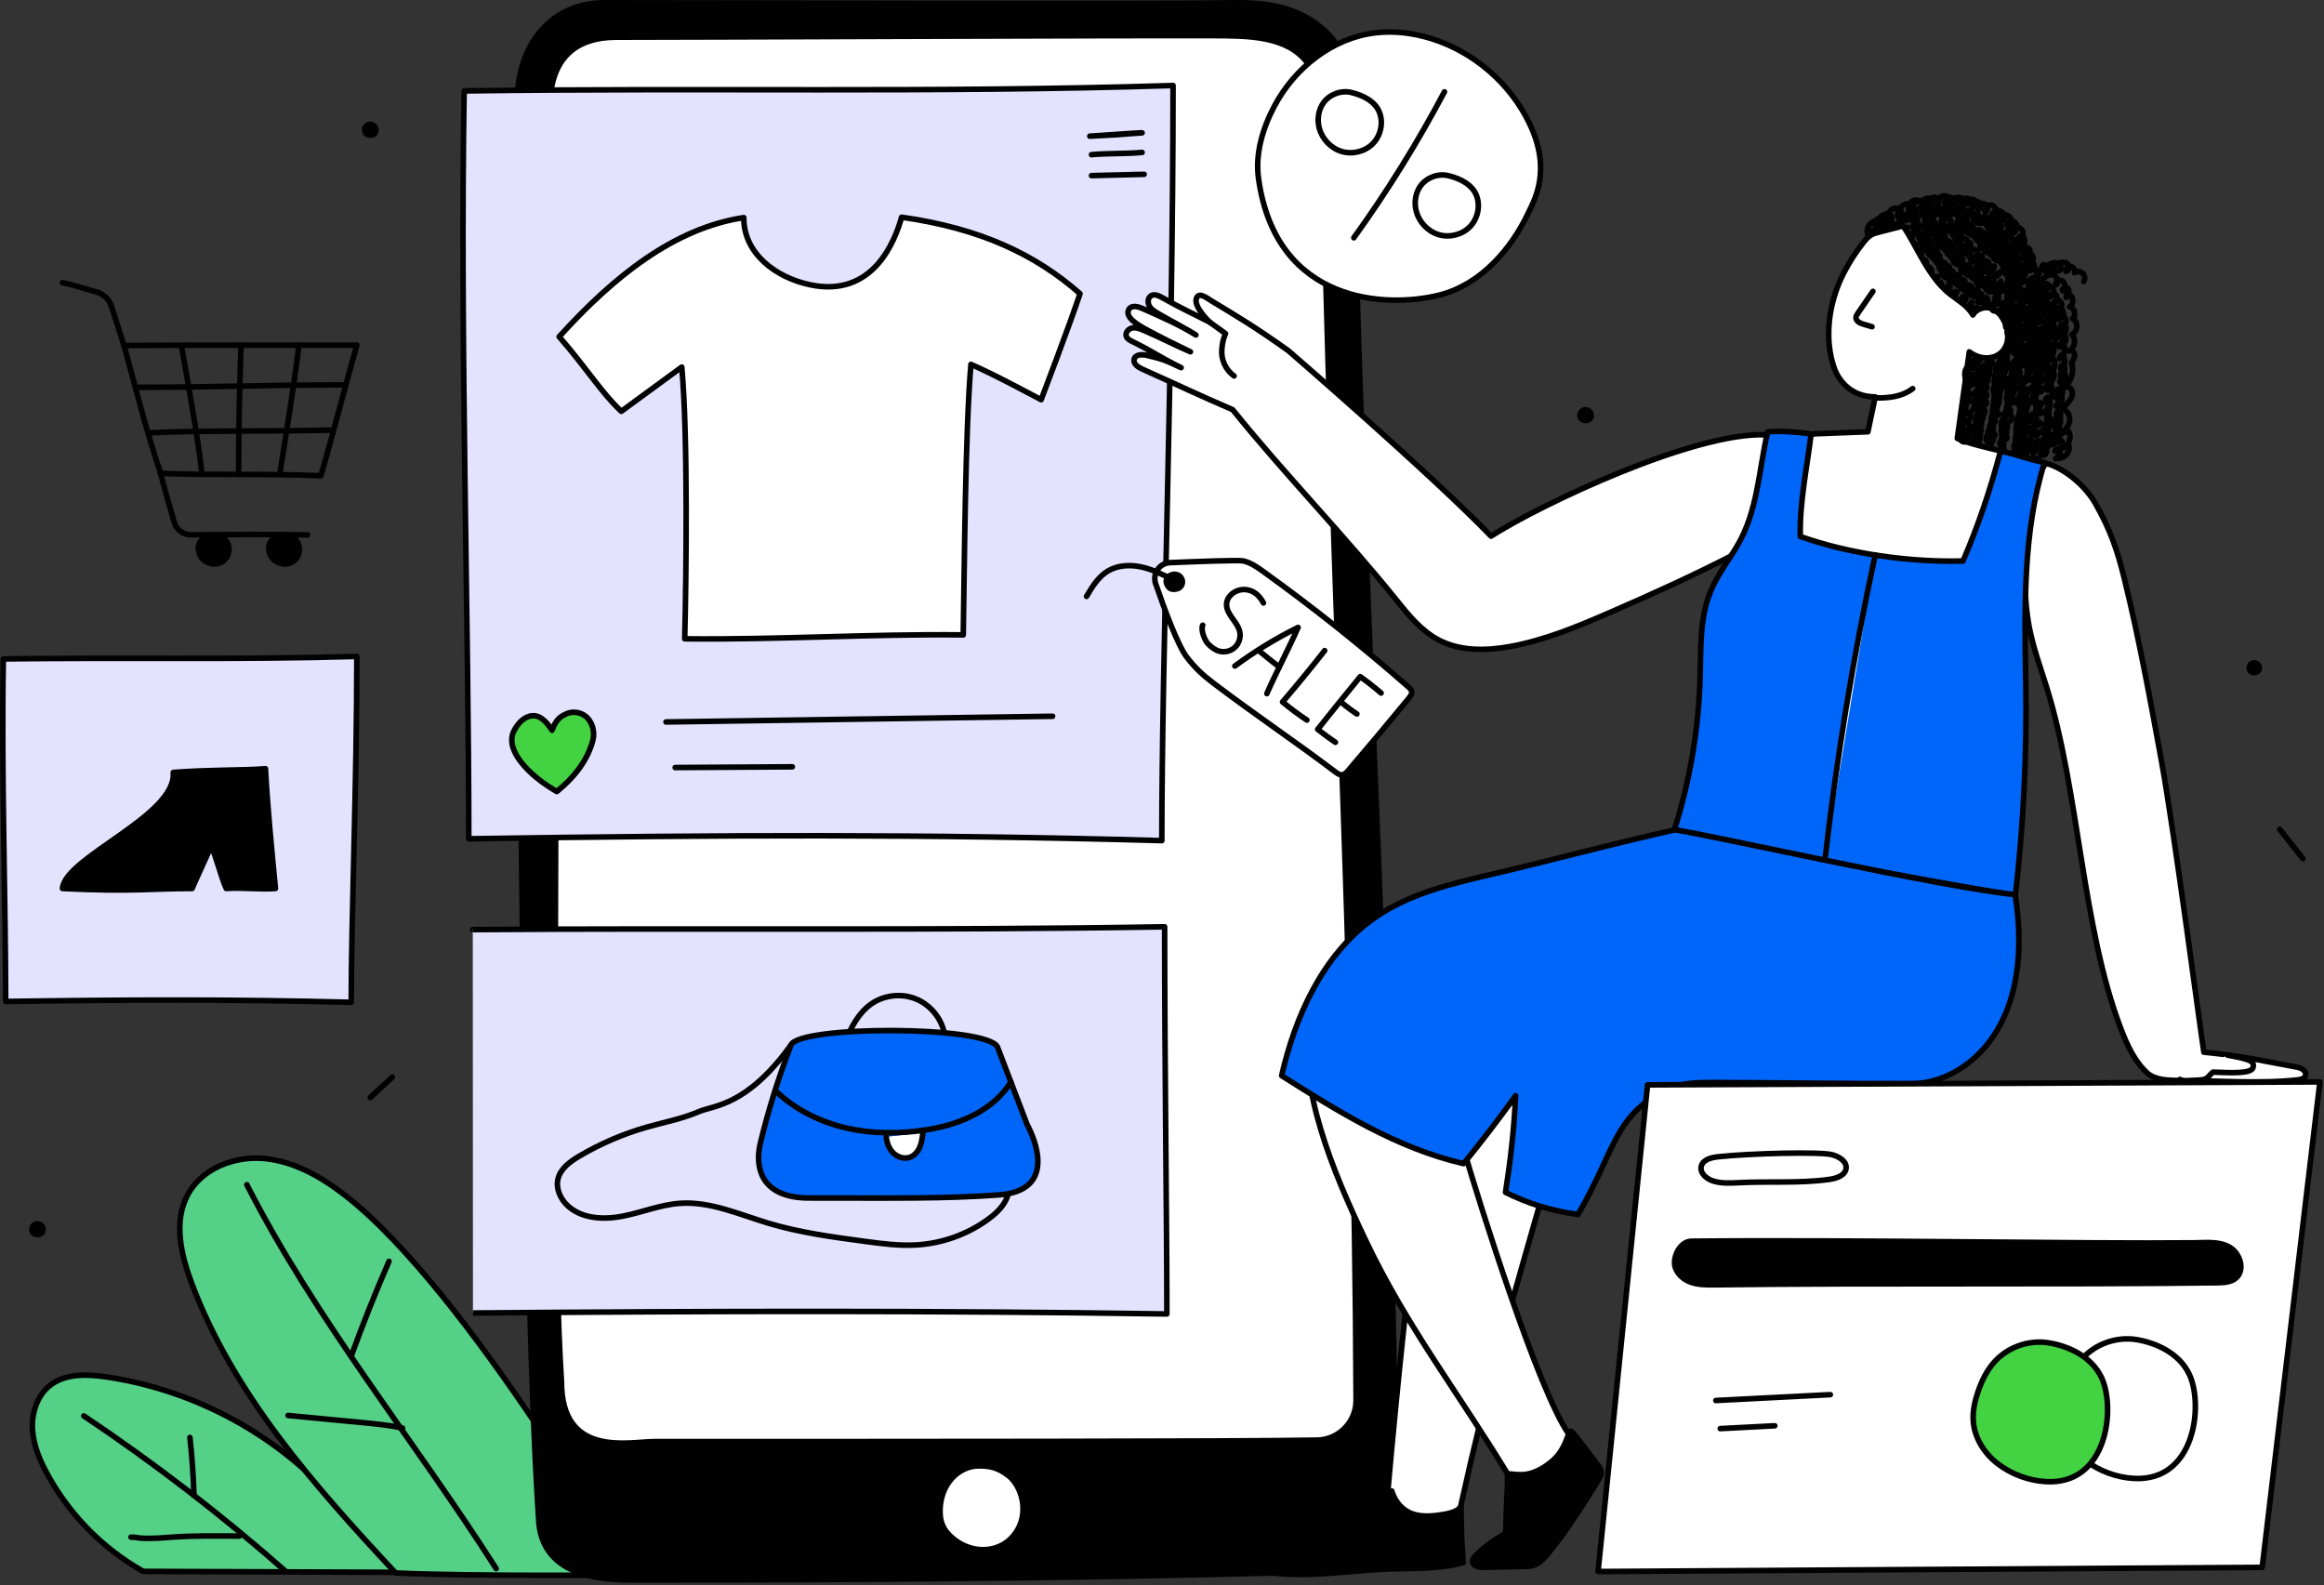<svg width="626" height="427" viewBox="0 0 626 427" fill="none" xmlns="http://www.w3.org/2000/svg" style="width: 100%; height: 100%;">
<rect x="0" y="0" width="626" height="427" fill="#333333" stroke="none"/>
<g clip-path="url(#clip0_35_2077)">
<path d="M84.746 398.422C69.497 383.741 49.591 373.971 28.649 370.889C23.483 370.129 17.72 369.912 13.577 373.09C10.033 375.808 8.488 380.563 8.753 385.021C9.018 389.479 10.86 393.695 13.042 397.591C18.887 408.025 27.421 416.937 38.569 423.262C63.14 423.353 87.712 423.445 112.283 423.536C100.076 414.375 93.012 408.845 84.746 398.422Z" fill="#55D087" stroke="#010101" stroke-width="1.5" stroke-linecap="round" stroke-linejoin="round"></path>
<path d="M169.771 424.363C170.14 424.718 126.074 347.751 93.026 322.023C86.629 317.043 79.277 312.811 71.205 312.058C63.133 311.306 54.28 314.746 50.504 321.92C46.691 329.165 48.769 338.041 51.652 345.704C62.811 375.367 84.284 399.795 106.572 423.696C129.325 424.7 169.523 424.124 169.77 424.362L169.771 424.363Z" fill="#55D087" stroke="#010101" stroke-width="1.5" stroke-linecap="round" stroke-linejoin="round"></path>
<path d="M66.494 319.112C85.2 355.745 111.523 387.858 133.66 422.526" stroke="#010101" stroke-width="1.5" stroke-linecap="round" stroke-linejoin="round"></path>
<path d="M94.592 365.328C97.716 356.699 101.115 348.17 104.783 339.757" stroke="#010101" stroke-width="1.5" stroke-linecap="round" stroke-linejoin="round"></path>
<path d="M77.592 381.267C84.21 381.901 90.828 382.535 97.446 383.169C101.126 383.522 104.816 383.876 108.43 384.654" stroke="#010101" stroke-width="1.5" stroke-linecap="round" stroke-linejoin="round"></path>
<path d="M22.567 381.38C41.638 394.143 59.858 408.177 77.068 423.356" stroke="#010101" stroke-width="1.5" stroke-linecap="round" stroke-linejoin="round"></path>
<path d="M52.257 402.83C52.098 397.607 51.73 392.39 51.154 387.197" stroke="#010101" stroke-width="1.5" stroke-linecap="round" stroke-linejoin="round"></path>
<path d="M64.485 413.751C58.621 413.736 52.749 413.598 46.894 414.007C44 414.209 41.167 414.491 38.254 414.326C37.277 414.271 36.258 414.022 35.278 414.049C35.492 414.058 35.705 414.067 35.919 414.077" stroke="#010101" stroke-width="1.5" stroke-linecap="round" stroke-linejoin="round"></path>
<path d="M145.066 408.722C140.611 342.129 139.341 139.097 139.341 27.242C139.341 11.931 148.569 0.75 162.798 0.75C197.46 0.75 308.749 1.108 332.416 0.759C342.381 0.612 350.867 2.223 357.738 9.14C362.938 14.375 364.228 23.017 364.323 28.279C366.565 152.848 375.516 284.784 375.989 411.942C376.012 418.074 370.944 423.1 364.602 423.208C340.688 423.618 291.587 425.584 172.142 425.584C164.741 425.584 145.488 426.015 145.067 408.721L145.066 408.722Z" fill="#010101" stroke="#010101" stroke-width="1.5" stroke-linecap="round" stroke-linejoin="round"></path>
<path d="M151.247 372.181C147.128 308.499 152.291 137.551 148.143 30.755C147.531 14.998 155.728 10.018 166.103 10.018C190.162 10.018 300.577 9.509 326.87 9.602C336.085 9.635 346.874 9.602 352.26 17.079C355.201 21.163 356.065 26.433 356.153 31.465C358.226 150.589 364.847 255.534 365.284 377.134C365.305 382.998 360.62 387.804 354.756 387.908C332.646 388.3 243.457 388.306 176.279 388.306C169.436 388.306 151.246 392.792 151.246 372.18L151.247 372.181Z" fill="white" stroke="#010101" stroke-width="1.5" stroke-linecap="round" stroke-linejoin="round"></path>
<path d="M94.608 269.976C94.608 247.215 96.117 210.819 96.117 176.817C63.915 177.752 33.667 177.062 0.906 177.487C0.904 177.487 0.903 177.488 0.903 177.49C0.337 207.952 1.524 242.828 1.524 269.737C1.524 269.743 1.529 269.748 1.535 269.747C35.532 269.264 62.636 269.156 94.607 269.975L94.608 269.976Z" fill="#E3E3FF" stroke="#010101" stroke-width="1.5" stroke-linecap="round" stroke-linejoin="round"></path>
<path d="M314.311 353.924C314.311 328.145 313.707 288.151 313.707 249.641C251.178 250.7 190.97 249.919 127.353 250.4C127.35 250.4 127.385 353.666 127.396 353.666C193.411 353.119 252.229 352.996 314.311 353.924Z" fill="#E3E3FF" stroke="#010101" stroke-width="1.5" stroke-linecap="round" stroke-linejoin="round"></path>
<path d="M10.374 328.913C9.539 328.8 8.656 329.204 8.195 329.909C7.734 330.614 7.719 331.585 8.158 332.305C8.939 333.586 11.083 333.646 11.97 332.436C12.857 331.226 12.214 329.162 10.375 328.914L10.374 328.913Z" fill="#010101"></path>
<path d="M427.376 109.638C426.541 109.525 425.658 109.929 425.197 110.634C424.736 111.339 424.721 112.31 425.16 113.03C425.941 114.311 428.085 114.371 428.972 113.161C429.859 111.951 429.216 109.887 427.377 109.639L427.376 109.638Z" fill="#010101"></path>
<path d="M100.023 32.764C99.188 32.651 98.305 33.055 97.844 33.76C97.383 34.465 97.368 35.436 97.807 36.156C98.588 37.437 100.732 37.497 101.619 36.287C102.506 35.077 101.863 33.013 100.024 32.765L100.023 32.764Z" fill="#010101"></path>
<path d="M312.95 226.428C312.95 176.734 315.977 97.27 315.977 23.034C251.397 25.076 190.736 23.57 125.033 24.497C125.03 24.497 125.027 24.5 125.027 24.503C123.892 91.01 126.272 167.156 126.273 225.906C126.273 225.919 126.283 225.929 126.295 225.929C194.475 224.875 248.832 224.639 312.95 226.428Z" fill="#E3E3FF" stroke="#010101" stroke-width="1.5" stroke-linecap="round" stroke-linejoin="round"></path>
<path d="M150.616 90.695C165.321 74.471 181.588 61.458 200.343 58.612C200.287 68.244 208.923 74.794 218.357 76.739C235.171 80.206 241.048 65.011 242.857 58.506C264.063 61.503 278.979 68.564 290.919 79.107C287.934 88.053 280.447 107.668 280.447 107.668C280.447 107.668 267.695 100.778 261.533 98.142C259.999 116.071 259.776 153.105 259.468 171.015C234.676 170.71 209.229 172.371 184.436 172.066C184.863 155.026 185.309 117.012 183.644 98.867C178.215 102.841 172.786 106.815 167.357 110.789C162.077 105.886 158.229 99.459 150.615 90.696L150.616 90.695Z" fill="white" stroke="#010101" stroke-width="1.5" stroke-linecap="round" stroke-linejoin="round"></path>
<path d="M149.99 213.212C142.597 208.993 135.665 201.972 138.516 196.723C139.409 195.079 140.7 193.514 142.487 192.962C144.87 192.225 146.819 193.775 148.7 196.684C149.766 193.862 150.796 193.107 152.447 192.32C154.098 191.534 156.179 191.747 157.636 192.851C159.596 194.336 160.321 197.156 159.673 199.528C158.037 205.509 153.95 210.001 149.99 213.212Z" fill="#42d242" stroke="#010101" stroke-width="1.5" stroke-linecap="round" stroke-linejoin="round"></path>
<path d="M179.391 194.467C214.104 193.955 248.818 193.442 283.531 192.93Z" fill="white"></path>
<path d="M179.391 194.467C214.104 193.955 248.818 193.442 283.531 192.93" stroke="#010101" stroke-width="1.5" stroke-linecap="round" stroke-linejoin="round"></path>
<path d="M181.872 206.742C192.391 206.677 202.91 206.612 213.43 206.547Z" fill="white"></path>
<path d="M181.872 206.742C192.391 206.677 202.91 206.612 213.43 206.547" stroke="#010101" stroke-width="1.5" stroke-linecap="round" stroke-linejoin="round"></path>
<path d="M293.551 36.678C298.254 36.474 302.95 36.173 307.64 35.777C307.302 35.754 306.964 35.754 293.551 36.678Z" fill="white" stroke="#010101" stroke-width="1.5" stroke-linecap="round" stroke-linejoin="round"></path>
<path d="M294.003 41.657C298.359 41.261 303.283 41.456 307.64 41.06Z" fill="white"></path>
<path d="M294.003 41.657C298.359 41.261 303.283 41.456 307.64 41.06" stroke="#010101" stroke-width="1.5" stroke-linecap="round" stroke-linejoin="round"></path>
<path d="M294.002 47.302C298.733 47.185 303.464 47.069 308.194 46.952Z" fill="white"></path>
<path d="M294.002 47.302C298.733 47.185 303.464 47.069 308.194 46.952" stroke="#010101" stroke-width="1.5" stroke-linecap="round" stroke-linejoin="round"></path>
<path d="M334.869 151.087C336.877 151.524 338.612 152.742 340.28 153.943C353.822 163.691 366.894 174.092 379.435 185.097C379.76 185.382 380.1 185.691 380.221 186.106C380.429 186.82 379.927 187.528 379.455 188.102C374.074 194.652 368.629 201.149 363.122 207.594C362.698 208.09 362.214 208.619 361.568 208.703C360.883 208.792 360.252 208.353 359.701 207.936C348.103 199.165 339.397 193.494 326.697 183.89C323.87 181.752 321.829 179.809 319.67 176.998C317.207 173.792 313.494 163.64 311.297 157.243C310.362 154.52 312.311 151.67 315.188 151.549C322.291 151.249 333.645 150.82 334.867 151.086L334.869 151.087Z" fill="white" stroke="#010101" stroke-width="1.5" stroke-linecap="round" stroke-linejoin="round"></path>
<path d="M314.618 157.938C313.517 156.331 314.565 155.448 314.966 155.147C315.621 154.655 316.548 154.535 317.291 154.879C318.034 155.223 318.548 156.032 318.505 156.85C318.462 157.668 317.843 158.433 317.043 158.61C316.376 158.757 315.346 158.973 314.618 157.937V157.938Z" fill="#010101" stroke="#010101" stroke-width="1.5" stroke-linecap="round" stroke-linejoin="round"></path>
<path d="M315.86 156.111C313.111 154.708 310.31 153.318 307.289 152.686C304.268 152.054 300.958 152.251 298.329 153.869C295.794 155.429 294.18 158.088 292.662 160.648" stroke="#010101" stroke-width="1.5" stroke-linecap="round" stroke-linejoin="round"></path>
<path d="M332.622 179.403C337.979 175.443 343.685 171.956 349.652 168.996C347.121 174.787 343.826 180.923 341.244 186.832" stroke="#010101" stroke-width="1.5" stroke-linecap="round" stroke-linejoin="round"></path>
<path d="M339.139 175.322C340.985 176.76 342.301 177.954 344.607 179.636" stroke="#010101" stroke-width="1.5" stroke-linecap="round" stroke-linejoin="round"></path>
<path d="M356.815 175.244C353.137 179.937 349.356 184.55 345.476 189.078C347.561 190.832 349.752 192.46 352.033 193.949" stroke="#010101" stroke-width="1.5" stroke-linecap="round" stroke-linejoin="round"></path>
<path d="M359.71 199.945C358.071 198.851 356.479 197.686 354.941 196.454C358.666 191.788 362.39 187.121 366.403 182.268C368.342 183.651 370.217 185.124 372.021 186.678" stroke="#010101" stroke-width="1.5" stroke-linecap="round" stroke-linejoin="round"></path>
<path d="M361.434 189.27C362.726 190.366 364.084 191.384 365.5 192.315" stroke="#010101" stroke-width="1.5" stroke-linecap="round" stroke-linejoin="round"></path>
<path d="M340.325 162.416C339.325 160.498 337.73 158.946 335.373 158.799C333.016 158.652 330.465 160.375 330.391 162.735C330.304 165.528 333.363 167.456 333.947 170.189C334.264 171.67 333.758 173.3 332.659 174.343C331.56 175.386 329.905 175.804 328.443 175.409C327.261 175.09 326.262 174.298 325.403 173.425C324.46 172.467 323.382 169.606 323.97 168.398" stroke="#010101" stroke-width="1.5" stroke-linecap="round" stroke-linejoin="round"></path>
<path d="M338.99 48.012C338.07 41.359 340.132 34.544 343.267 28.605C348.714 18.289 358.908 10.207 370.493 8.836C375.543 8.238 380.701 8.894 385.556 10.406C397.027 13.979 406.859 22.507 412.028 33.354C418.011 45.908 413.339 53.818 411.631 57.429C407.105 66.997 398.874 76.656 387.747 79.47C373.771 83.005 343.699 82.086 338.989 48.011L338.99 48.012Z" fill="white" stroke="#010101" stroke-width="1.5" stroke-linecap="round" stroke-linejoin="round"></path>
<path d="M389.084 24.725C381.857 38.371 373.693 51.521 364.669 64.052Z" fill="white"></path>
<path d="M389.084 24.725C381.857 38.371 373.693 51.521 364.669 64.052" stroke="#010101" stroke-width="1.5" stroke-linecap="round" stroke-linejoin="round"></path>
<path d="M364.018 24.915C361.246 24.24 358.118 25.406 356.463 27.729C355.096 29.649 354.755 32.206 355.353 34.485C356.125 37.423 358.466 39.918 361.374 40.794C364.282 41.67 367.655 40.858 369.787 38.695C371.919 36.532 372.677 33.095 371.576 30.264C370.475 27.433 367.472 25.756 364.017 24.915H364.018Z" stroke="#010101" stroke-width="1.5" stroke-linecap="round" stroke-linejoin="round"></path>
<path d="M390.151 47.32C387.379 46.645 384.251 47.811 382.596 50.134C381.229 52.054 380.888 54.611 381.486 56.89C382.258 59.828 384.599 62.323 387.507 63.199C390.415 64.075 393.788 63.263 395.92 61.1C398.052 58.937 398.81 55.5 397.709 52.669C396.608 49.838 393.605 48.161 390.15 47.32H390.151Z" stroke="#010101" stroke-width="1.5" stroke-linecap="round" stroke-linejoin="round"></path>
<path d="M262.71 394.895C259.964 395.185 257.429 396.772 255.765 398.977C254.101 401.181 253.277 403.958 253.214 406.719C253.182 408.118 253.343 409.543 253.889 410.831C254.5 412.272 255.568 413.481 256.784 414.467C258.686 416.01 261.006 417.059 263.439 417.345C265.871 417.631 268.409 417.135 270.492 415.847C272.861 414.383 274.568 411.929 275.236 409.226C275.904 406.523 275.554 403.601 274.378 401.077C273.747 399.722 272.87 398.461 271.699 397.533C269.046 395.432 266.638 394.643 262.711 394.894L262.71 394.895Z" fill="white" stroke="#010101" stroke-width="1.5" stroke-linecap="round" stroke-linejoin="round"></path>
<path d="M607.476 177.823C606.699 177.718 605.876 178.094 605.447 178.751C605.018 179.408 605.004 180.312 605.412 180.981C606.14 182.174 608.135 182.23 608.961 181.103C609.787 179.976 609.188 178.055 607.476 177.823Z" fill="#010101"></path>
<path d="M513.778 61.247C513.243 62.299 512.89 63.443 512.739 64.614C513.566 64.862 514.728 64.96 515.034 64.152C515.315 63.411 514.366 62.656 513.603 62.868C512.84 63.08 512.385 63.883 512.236 64.661C512.075 65.503 512.191 66.427 512.699 67.118C513.207 67.809 514.147 68.204 514.963 67.939C515.779 67.674 516.316 66.672 515.965 65.89C515.614 65.108 514.355 64.904 513.861 65.605C513.624 65.942 513.592 66.38 513.612 66.791C513.653 67.639 513.899 68.513 514.488 69.125C515.077 69.737 516.061 70.011 516.811 69.612C517.561 69.213 517.845 68.063 517.245 67.462C516.499 66.715 515.063 67.397 514.837 68.429C514.612 69.461 515.245 70.501 516.041 71.195C516.63 71.708 517.434 72.118 518.174 71.865C518.914 71.612 519.216 70.408 518.517 70.058C518.075 69.837 517.504 70.102 517.255 70.53C517.006 70.958 517.013 71.489 517.108 71.974C517.25 72.7 517.607 73.429 518.247 73.799C518.887 74.169 519.837 74.04 520.199 73.394C520.561 72.748 519.958 71.755 519.238 71.925C518.618 72.072 518.387 72.839 518.394 73.477C518.405 74.532 518.866 75.692 519.847 76.082C520.828 76.472 522.181 75.542 521.851 74.54C521.095 74.314 520.357 75.065 520.198 75.838C520.046 76.579 520.272 77.422 520.874 77.88C521.476 78.338 522.451 78.284 522.904 77.679C523.357 77.073 523.025 76.021 522.28 75.889C521.774 76.59 521.733 77.619 522.248 78.313C522.763 79.008 523.824 79.257 524.557 78.799C525.29 78.341 525.512 77.205 524.951 76.548C524.549 77.196 524.132 77.905 524.201 78.664C524.27 79.423 525.089 80.142 525.855 80.117C526.387 79.72 526.82 79.192 527.105 78.592C526.865 78.429 526.514 78.539 526.334 78.766C526.154 78.993 526.113 79.301 526.124 79.591C526.154 80.434 526.625 81.293 527.404 81.616C528.183 81.94 529.229 81.572 529.496 80.771C529.626 80.383 529.466 79.836 529.058 79.799C528.759 79.772 528.514 80.037 528.381 80.306C527.942 81.187 528.28 82.434 529.189 82.812C530.098 83.19 531.315 82.342 531.128 81.376C530.685 81.716 530.634 82.457 531.027 82.854C531.42 83.251 532.162 83.206 532.505 82.766" stroke="#010101" stroke-width="1.5" stroke-linecap="round" stroke-linejoin="round"></path>
<path d="M503.984 62.064C503.645 62.766 503.499 63.56 503.568 64.337C504.134 64.266 504.717 64.036 505.036 63.563C505.355 63.09 505.291 62.343 504.798 62.056C504.155 62.448 504.37 63.585 505.073 63.856C505.776 64.127 506.61 63.635 506.895 62.938C507.106 62.421 506.969 61.68 506.431 61.533C506.078 62.221 506.569 63.187 507.333 63.306C508.097 63.425 508.86 62.655 508.733 61.892C508.69 61.636 508.526 61.366 508.268 61.333C507.849 61.28 507.639 61.843 507.685 62.263C507.757 62.915 508.237 63.623 508.89 63.563C509.172 63.537 509.42 63.371 509.642 63.196C509.987 62.923 510.318 62.588 510.419 62.16C510.52 61.732 510.302 61.204 509.873 61.107C509.304 60.978 508.839 61.765 509.12 62.277C509.401 62.789 510.128 62.918 510.662 62.682C511.038 62.516 511.36 62.169 511.382 61.759C511.404 61.349 511.03 60.929 510.625 60.997C510.564 61.618 511.067 62.24 511.687 62.31C512.307 62.38 512.936 61.886 513.016 61.267" stroke="#010101" stroke-width="1.5" stroke-linecap="round" stroke-linejoin="round"></path>
<path d="M503.508 64.046C502.535 62.777 502.919 60.697 504.281 59.86C504.886 59.488 505.745 59.384 506.262 59.872C506.779 60.36 506.485 61.477 505.776 61.438C504.974 61.394 504.876 60.185 505.297 59.5C505.63 58.959 506.273 58.485 506.865 58.717C507.611 59.01 507.578 60.126 507.131 60.792C506.901 61.135 506.456 61.452 506.107 61.232C505.969 61.145 505.887 60.992 505.832 60.839C505.413 59.68 506.28 58.384 507.389 57.847C508.021 57.541 508.854 57.437 509.369 57.915C509.884 58.393 509.56 59.521 508.865 59.415C508.32 58.724 508.452 57.666 508.983 56.963C509.608 56.135 510.881 55.743 511.727 56.343C512.573 56.943 512.403 58.575 511.384 58.772C510.678 57.569 511.513 55.96 512.714 55.25C513.21 54.957 513.796 54.76 514.36 54.876C514.924 54.992 515.431 55.5 515.395 56.074C515.359 56.648 514.627 57.1 514.156 56.769C514.01 55.96 514.173 55.061 514.742 54.467C515.311 53.873 516.322 53.692 516.978 54.188C517.634 54.684 517.657 55.861 516.946 56.274C516.235 56.687 515.161 55.873 515.47 55.111C515.566 54.874 515.758 54.689 515.959 54.531C516.375 54.203 516.879 53.95 517.409 53.964C517.939 53.978 518.481 54.322 518.597 54.839C518.713 55.356 518.254 55.956 517.731 55.872C517.686 55.187 517.776 54.45 518.214 53.922C518.652 53.394 519.522 53.189 520.038 53.641C520.554 54.093 520.27 55.171 519.583 55.158C519.508 54.273 520.028 53.276 520.903 53.123C521.778 52.97 522.656 54.106 522.1 54.798C521.87 54.839 521.642 54.586 521.707 54.362" stroke="#010101" stroke-width="1.5" stroke-linecap="round" stroke-linejoin="round"></path>
<path d="M521.892 54.659C521.851 54.033 522.17 53.399 522.69 53.046C523.21 52.693 523.908 52.629 524.489 52.865C524.708 52.954 524.915 53.087 525.057 53.276C525.527 53.902 525.018 54.9 524.261 55.103C524.195 55.121 524.125 55.134 524.06 55.115C523.959 55.086 523.894 54.987 523.854 54.889C523.66 54.419 523.851 53.842 524.245 53.519C524.639 53.196 525.192 53.11 525.689 53.217C526.058 53.296 526.419 53.488 526.619 53.808C526.819 54.128 526.817 54.587 526.551 54.855C526.285 55.123 525.757 55.089 525.584 54.753C525.415 54.425 525.629 54.025 525.897 53.773C526.581 53.131 527.679 52.977 528.513 53.407C528.89 53.601 529.235 53.956 529.226 54.38C529.217 54.804 528.67 55.167 528.344 54.895C527.966 54.58 528.313 53.955 528.733 53.699C529.099 53.475 529.542 53.339 529.96 53.435C530.378 53.531 530.746 53.909 530.731 54.338C530.716 54.767 530.221 55.136 529.834 54.95C529.537 54.385 530.214 53.75 530.849 53.691C531.414 53.639 532.041 53.878 532.284 54.391C532.527 54.904 532.188 55.646 531.621 55.665C531.412 55.157 531.749 54.508 532.28 54.364C532.811 54.22 533.416 54.587 533.558 55.118C533.7 55.649 533.379 56.255 532.869 56.459C532.491 55.949 532.789 55.131 533.372 54.879C533.955 54.627 534.673 54.877 535.083 55.363C535.297 55.617 535.445 55.956 535.367 56.279C535.289 56.602 534.919 56.855 534.615 56.723" stroke="#010101" stroke-width="1.5" stroke-linecap="round" stroke-linejoin="round"></path>
<path d="M534.829 57.225C535.165 56.729 534.987 55.995 535.366 55.53C535.688 55.135 536.317 55.108 536.765 55.351C537.213 55.594 537.511 56.043 537.74 56.499C538.027 57.068 538.233 57.757 537.953 58.329C537.673 58.901 536.712 59.092 536.423 58.524C536.209 58.104 536.492 57.591 536.856 57.291C537.368 56.87 538.08 56.674 538.719 56.853C539.358 57.032 539.883 57.616 539.921 58.278C539.959 58.94 539.45 59.611 538.791 59.684C538.399 58.862 539.254 57.833 540.164 57.871C541.074 57.909 541.804 58.746 541.972 59.641C542.048 60.045 542.02 60.499 541.753 60.812C541.486 61.125 540.928 61.193 540.68 60.866C540.446 60.558 540.603 60.091 540.892 59.834C541.597 59.208 542.866 59.624 543.208 60.502C543.549 61.381 543.049 62.442 542.225 62.899C541.844 62.619 541.941 61.99 542.266 61.647C542.936 60.942 544.276 61.201 544.732 62.06C545.188 62.919 544.757 64.09 543.904 64.558C543.591 64.311 543.733 63.739 544.101 63.585C544.469 63.431 544.915 63.635 545.137 63.967C545.359 64.299 545.395 64.722 545.36 65.119C545.302 65.763 544.98 66.475 543.828 67.642C544.228 67.268 544.645 66.883 545.164 66.71C545.683 66.537 546.337 66.638 546.646 67.089C547.02 67.635 546.74 68.387 546.357 68.926C546.193 69.156 546.004 69.381 545.748 69.502C545.492 69.623 545.158 69.614 544.958 69.414C544.613 69.068 544.905 68.442 545.336 68.21C546.096 67.801 547.153 68.185 547.528 68.962C547.904 69.739 547.591 70.761 546.881 71.251C546.646 71.413 546.358 71.525 546.077 71.477C545.796 71.429 545.538 71.182 545.55 70.897C545.565 70.55 545.942 70.328 546.287 70.283C547.038 70.185 547.85 70.707 547.977 71.453C548.104 72.199 547.406 72.999 546.657 72.887C546.581 72.876 546.504 72.855 546.442 72.81C546.167 72.612 546.391 72.154 546.698 72.009C547.474 71.642 548.452 72.302 548.63 73.142C548.808 73.982 548.369 74.85 547.753 75.448C547.622 75.575 547.317 75.621 547.336 75.439" stroke="#010101" stroke-width="1.5" stroke-linecap="round" stroke-linejoin="round"></path>
<path d="M546.365 75.799C546.872 75.093 547.694 74.623 548.56 74.546C549.156 75.41 549.041 76.692 548.302 77.436C547.979 77.761 547.513 77.991 547.067 77.886C546.621 77.781 546.287 77.238 546.511 76.839C546.631 76.625 546.867 76.504 547.102 76.436C547.575 76.299 548.113 76.342 548.518 76.622C548.923 76.902 549.155 77.441 549.009 77.911C548.863 78.381 548.302 78.7 546.366 75.799H546.365Z" stroke="#010101" stroke-width="1.5" stroke-linecap="round" stroke-linejoin="round"></path>
<path d="M507.75 60.21C508.402 59.947 509.008 59.572 509.534 59.106C509.266 58.884 508.818 59.19 508.821 59.538C508.824 59.886 509.123 60.167 509.444 60.302C509.994 60.533 510.643 60.457 511.171 60.18C511.699 59.903 512.114 59.442 512.418 58.929C512.533 58.736 512.636 58.52 512.616 58.296C512.596 58.072 512.405 57.85 512.181 57.875C512.035 57.891 511.915 58.004 511.845 58.133C511.545 58.682 512.07 59.402 512.689 59.492C513.308 59.582 513.91 59.234 514.376 58.816C514.629 58.589 514.871 58.319 514.936 57.986C515.001 57.653 514.825 57.252 514.493 57.18C514.186 57.114 513.893 57.338 513.698 57.583C513.531 57.793 513.394 58.043 513.398 58.311C513.404 58.781 513.871 59.159 514.341 59.173C514.811 59.187 515.252 58.912 515.555 58.551C515.731 58.342 515.877 58.072 515.819 57.804C515.737 57.426 515.213 57.245 514.897 57.468C514.581 57.691 514.554 58.209 514.822 58.488C515.09 58.767 515.575 58.778 515.879 58.538C516.183 58.298 516.292 57.855 516.17 57.488" stroke="#010101" stroke-width="1.5" stroke-linecap="round" stroke-linejoin="round"></path>
<path d="M516.64 58.748C515.941 59.363 515.415 60.172 515.136 61.06C515.597 61.262 516.143 61.444 516.585 61.204C517.027 60.964 517.022 60.115 516.52 60.082C516.361 60.071 516.208 60.147 516.078 60.24C515.234 60.841 515.215 62.289 516.044 62.912C516.872 63.535 518.258 63.114 518.601 62.136C518.677 61.92 518.706 61.675 518.618 61.464C518.447 61.052 517.874 60.926 517.474 61.124C517.074 61.322 516.833 61.746 516.71 62.175C516.479 62.976 516.627 63.94 517.272 64.468C517.917 64.996 519.077 64.831 519.375 64.052C519.48 63.779 519.461 63.442 519.26 63.229C518.936 62.886 518.347 63.036 517.979 63.332C517.455 63.755 517.138 64.45 517.245 65.115C517.352 65.78 517.919 66.366 518.59 66.419C519.261 66.472 519.944 65.922 519.967 65.249C519.974 65.041 519.918 64.823 519.772 64.675C519.437 64.336 518.835 64.542 518.52 64.899C517.947 65.551 517.959 66.655 518.583 67.258C519.207 67.861 520.357 67.809 520.887 67.121C521.117 66.822 521.208 66.354 520.941 66.087C520.681 65.827 520.231 65.903 519.923 66.104C519.333 66.489 519.039 67.274 519.23 67.952C519.421 68.63 520.083 69.145 520.787 69.165C521.25 69.178 521.747 68.955 521.927 68.528C522.107 68.101 521.821 67.509 521.359 67.492C521.197 67.486 521.038 67.546 520.9 67.632C520.393 67.949 520.175 68.659 520.418 69.206C520.661 69.753 521.332 70.068 521.908 69.905C522.199 69.823 522.468 69.616 522.557 69.327C522.646 69.038 522.505 68.678 522.219 68.581C521.853 68.457 521.479 68.792 521.344 69.153C521.1 69.802 521.364 70.604 521.946 70.981C522.528 71.358 523.367 71.273 523.861 70.786" stroke="#010101" stroke-width="1.5" stroke-linecap="round" stroke-linejoin="round"></path>
<path d="M523.619 71.386C523.453 71.072 523.287 70.759 523.121 70.445C522.399 70.611 522.078 71.59 522.438 72.238C522.798 72.886 523.632 73.163 524.363 73.038C524.756 72.971 525.18 72.744 525.246 72.351C525.304 72.006 525.033 71.662 524.697 71.564C524.361 71.466 523.991 71.576 523.704 71.776C522.934 72.312 522.757 73.528 523.343 74.261C523.929 74.994 525.153 75.091 525.847 74.459C526.239 74.102 526.415 73.403 526.005 73.066C525.499 72.65 524.725 73.246 524.596 73.888C524.463 74.554 524.718 75.283 525.237 75.72C525.756 76.157 526.518 76.285 527.151 76.041C527.606 75.866 528.006 75.471 528.05 74.985C528.094 74.499 527.662 73.987 527.181 74.06C526.892 74.104 526.659 74.331 526.519 74.588C526.182 75.203 526.307 76.037 526.812 76.526C527.317 77.015 528.154 77.113 528.758 76.756C529.013 76.605 529.234 76.367 529.287 76.075C529.34 75.783 529.181 75.446 528.896 75.365C528.636 75.291 528.36 75.439 528.179 75.639C527.685 76.184 527.744 77.1 528.225 77.657C528.706 78.213 529.516 78.417 530.238 78.276C530.647 78.196 531.086 77.952 531.15 77.54C531.234 76.99 530.488 76.583 529.995 76.84C529.502 77.097 529.335 77.759 529.483 78.295C529.665 78.958 530.262 79.486 530.942 79.586C531.622 79.686 532.346 79.352 532.712 78.771C532.818 78.602 532.897 78.39 532.822 78.205C532.716 77.941 532.342 77.878 532.088 78.007C531.834 78.136 531.673 78.391 531.524 78.634C531.375 78.878 531.219 79.158 531.291 79.435C531.404 79.869 531.96 79.979 532.407 79.998C532.708 80.01 533.02 80.017 533.296 79.896C533.572 79.775 533.8 79.491 533.755 79.193C533.305 79.024 532.773 79.545 532.932 79.998C533.091 80.451 533.832 80.525 534.078 80.113" stroke="#010101" stroke-width="1.5" stroke-linecap="round" stroke-linejoin="round"></path>
<path d="M530.458 94.773C534.713 97.953 539.989 96.269 540.721 91.802C541.098 89.504 540.43 87.084 539.057 85.203C538.488 84.423 537.787 83.717 536.923 83.287C535.023 82.34 532.468 83.025 531.422 84.841C530.029 82.36 527.393 80.903 525.151 79.15C519.271 74.552 515.995 65.544 512.589 60.864C510.426 61.424 508.263 61.984 506.101 62.544C505.409 62.723 504.708 62.906 504.085 63.258C503.257 63.726 502.619 64.462 502.023 65.203C499.961 67.764 498.185 70.549 496.672 73.468C492.372 81.765 491.371 91.559 494.111 99.257C494.915 101.514 497.867 106.902 505.118 106.902C504.533 109.633 503.73 113.571 503.145 116.301C498.631 116.474 494.117 116.647 489.604 116.82C488.815 116.85 488.01 116.884 487.272 117.162C486.22 117.559 485.408 118.413 484.734 119.314C481.56 123.556 480.768 129.104 480.617 134.399C480.508 138.222 480.7 142.153 482.199 145.671C484.049 150.011 487.778 153.363 491.995 155.479C496.212 157.594 500.908 158.574 505.589 159.159C509.454 159.641 513.35 159.869 517.245 159.839C520.317 159.816 523.458 159.617 526.291 158.43C529.932 156.905 532.769 153.843 534.687 150.393C536.605 146.943 537.69 143.099 538.629 139.265C540.048 133.467 541.149 127.249 539.309 121.55C536.177 120.814 530.134 119.462 527.226 118.084C528.369 110.031 529.389 102.321 530.459 94.774L530.458 94.773Z" fill="white" stroke="#010101" stroke-width="1.5" stroke-linecap="round" stroke-linejoin="round"></path>
<path d="M505.111 107.162C508.65 107.297 512.415 106.84 515.213 104.668" stroke="#010101" stroke-width="1.5" stroke-linecap="round" stroke-linejoin="round"></path>
<path d="M384.189 305.051C380.128 337.989 376.513 370.983 373.684 403.398C376.649 407.885 379.592 410.807 384.967 411.002C389.672 411.173 390.844 409.708 393.449 405.753C401.14 371.002 406.802 352.318 417.749 313.911C419.581 307.482 422.665 301.256 422.539 294.572C422.368 285.464 415.579 276.013 406.473 275.735C401.735 275.59 397.176 277.879 393.663 281.062C390.15 284.245 387.535 288.278 385.025 292.3C383.192 295.238 381.33 298.781 384.19 305.051H384.189Z" fill="white" stroke="#010101" stroke-width="1.5" stroke-linecap="round" stroke-linejoin="round"></path>
<path d="M351.877 273.045C350.169 294.299 358.74 314.928 367.902 334.182C379.069 357.65 393.393 375.904 406.796 398.17C416.284 399.374 421.503 395.214 422.541 386.236C414.483 374.804 398.853 325.337 394.119 309.081C389.964 294.81 381.042 283.083 369.407 273.833C366.915 271.852 363.986 270.198 360.805 270.062C357.624 269.926 354.207 271.669 351.877 273.045Z" fill="white" stroke="#010101" stroke-width="1.5" stroke-linecap="round" stroke-linejoin="round"></path>
<path d="M538.821 78.367C538.934 78.925 538.128 79.237 537.592 79.044C536.892 78.792 536.389 77.928 536.736 77.27C536.807 77.135 536.92 77.01 537.069 76.979C537.288 76.933 537.506 77.119 537.556 77.337C537.606 77.555 537.523 77.783 537.4 77.97C537.007 78.565 536.147 78.812 535.515 78.48C534.883 78.148 534.605 77.261 534.967 76.646C535.209 76.233 535.879 76.022 536.149 76.417C536.411 76.8 536.019 77.33 535.574 77.465C534.855 77.684 533.982 77.214 533.833 76.478C533.684 75.742 534.384 74.943 535.126 75.056C535.244 75.074 535.365 75.115 535.447 75.203C535.66 75.433 535.489 75.806 535.285 76.044C534.948 76.437 534.515 76.767 534.011 76.882C533.507 76.997 532.928 76.861 532.598 76.463C532.093 75.853 532.326 74.935 532.663 74.219C532.759 74.014 532.873 73.801 533.071 73.692C533.269 73.583 533.572 73.638 533.643 73.852C533.678 73.956 533.652 74.07 533.614 74.173C533.342 74.923 532.414 75.358 531.664 75.088C530.914 74.818 530.477 73.89 530.746 73.139C530.961 72.54 531.833 72.144 532.233 72.639C532.515 72.987 532.354 73.529 532.041 73.85C531.424 74.483 530.278 74.479 529.665 73.843C529.052 73.207 529.091 72.061 529.746 71.469C529.966 71.27 530.336 71.144 530.539 71.36C530.627 71.454 530.657 71.588 530.664 71.717C530.695 72.269 530.356 72.808 529.874 73.079C529.392 73.35 528.792 73.371 528.266 73.2C528.004 72.19 527.996 71.115 528.243 70.101C527.816 69.839 528.173 69.473 528.443 69.588C528.713 69.703 528.793 70.063 528.723 70.349C528.514 71.207 527.268 71.518 526.587 70.955C525.906 70.392 525.882 69.264 526.419 68.563C526.778 68.095 527.619 67.865 527.889 68.389C527.961 68.528 527.971 68.693 527.95 68.848C527.82 69.789 526.46 70.216 525.738 69.599C525.016 68.982 525.114 67.704 525.846 67.1C525.921 67.038 526.004 66.981 526.1 66.965C526.491 66.902 526.619 67.499 526.465 67.863C526.189 68.513 525.342 68.999 524.771 68.584C524.25 68.205 524.337 67.404 524.572 66.804C524.772 66.295 525.391 65.745 525.768 66.14C525.861 66.238 525.905 66.374 525.919 66.508C526.015 67.402 524.737 68.012 524.018 67.471C523.299 66.93 523.377 65.699 524.07 65.125C524.329 64.911 524.698 64.774 525.001 64.919C525.386 65.103 525.457 65.645 525.297 66.04C524.856 67.125 523.108 67.204 522.417 66.259C521.726 65.314 522.127 63.843 523.097 63.188C523.19 63.125 523.29 63.067 523.401 63.049C523.934 62.962 524.144 63.769 523.916 64.258C523.489 65.176 522.05 65.571 521.441 64.763C521.031 64.219 521.17 63.438 521.455 62.82C521.644 62.41 521.993 61.972 522.44 62.034C522.877 62.095 523.106 62.638 522.999 63.066C522.807 63.831 521.726 64.194 521.112 63.699C520.537 63.236 520.521 62.356 520.733 61.648C520.898 61.099 521.431 60.485 521.935 60.758C522.137 60.868 522.251 61.098 522.276 61.327C522.366 62.153 521.299 62.791 520.552 62.428C519.805 62.065 519.576 61 519.987 60.277C520.132 60.021 520.357 59.793 520.643 59.726C520.929 59.659 521.273 59.801 521.361 60.081C521.409 60.232 521.379 60.398 521.326 60.547C520.976 61.518 519.479 61.797 518.802 61.019C518.125 60.241 518.609 58.797 519.619 58.584C519.93 58.519 520.277 58.562 520.524 58.762C520.959 59.114 520.901 59.877 520.46 60.222C520.019 60.567 519.334 60.489 518.919 60.114C518.504 59.739 518.347 59.131 518.436 58.578C518.503 58.161 518.782 57.709 519.204 57.703C519.716 57.696 519.991 58.387 519.787 58.856C519.583 59.325 519.101 59.601 518.651 59.845C518.508 58.941 518.601 58 517.742 56.556L517.626 57.759L518.072 58.006C518.765 57.605 519.284 56.915 519.478 56.139C519.118 55.966 518.657 56.332 518.676 56.731C518.695 57.13 519.097 57.442 519.497 57.443C519.897 57.444 520.265 57.19 520.491 56.861C520.717 56.532 520.821 56.134 520.891 55.74C520.532 55.633 520.16 55.948 520.054 56.307C519.833 57.055 520.57 57.876 521.348 57.825C522.126 57.775 522.739 56.979 522.689 56.202C522.676 55.997 522.572 55.749 522.367 55.746C522.28 55.744 522.199 55.791 522.13 55.844C521.642 56.219 521.584 57.024 521.99 57.487C522.396 57.95 523.169 58.013 523.665 57.647C524.161 57.281 524.336 56.555 524.094 55.989C523.533 56.141 523.201 56.822 523.382 57.375C523.563 57.928 524.182 58.28 524.758 58.205C525.334 58.13 525.825 57.669 525.993 57.113C526.119 56.695 525.873 56.072 525.453 56.19C525.114 56.285 525.087 56.781 525.27 57.083C525.786 57.934 527.17 57.808 527.846 57.078C528.127 56.774 528.308 56.253 528.001 55.976C527.782 55.778 527.412 55.837 527.198 56.04C526.984 56.243 526.898 56.548 526.869 56.842C526.817 57.364 526.958 57.958 527.402 58.238C527.769 58.469 528.27 58.419 528.632 58.18C528.994 57.941 529.227 57.54 529.339 57.121C529.403 56.882 529.422 56.6 529.259 56.414C529.05 56.176 528.621 56.248 528.437 56.506C528.253 56.764 528.283 57.129 528.435 57.407C528.696 57.887 529.285 58.146 529.826 58.07C530.367 57.994 530.843 57.617 531.095 57.132C531.175 56.979 531.235 56.8 531.183 56.635C531.131 56.47 530.923 56.351 530.777 56.444C530.773 56.61 530.77 56.776 530.766 56.942" stroke="#010101" stroke-width="1.5" stroke-linecap="round" stroke-linejoin="round"></path>
<path d="M531.463 57.464C531.258 58.17 531.428 58.973 531.901 59.535C532.288 59.331 532.696 59.108 532.913 58.728C533.13 58.348 533.053 57.766 532.649 57.599C532.187 57.407 531.687 57.895 531.617 58.39C531.514 59.12 532.043 59.86 532.747 60.08C533.451 60.3 534.256 60.037 534.765 59.504C534.967 59.292 535.134 59.019 535.115 58.727C535.096 58.435 534.82 58.154 534.535 58.217C534.35 58.258 534.217 58.423 534.139 58.595C533.889 59.146 534.105 59.867 534.618 60.19C535.131 60.513 535.874 60.395 536.262 59.93C536.416 59.746 536.517 59.492 536.437 59.266C536.316 58.924 535.824 58.839 535.521 59.038C535.218 59.237 535.084 59.616 535.048 59.977C534.989 60.565 535.195 61.236 535.724 61.5C536.203 61.739 536.815 61.56 537.191 61.179C537.567 60.798 537.737 60.256 537.796 59.724C537.574 59.508 537.187 59.558 536.947 59.753C536.707 59.948 536.58 60.249 536.474 60.54C536.269 61.105 536.137 61.816 536.562 62.241C536.787 62.466 537.125 62.548 537.443 62.534C538.299 62.496 539.068 61.753 539.134 60.898C538.741 60.633 538.166 60.919 537.973 61.352C537.78 61.785 537.867 62.287 537.992 62.744C538.117 63.202 538.316 63.696 538.745 63.9C539.171 64.103 539.706 63.937 540.042 63.606C540.378 63.275 540.551 62.812 540.662 62.352C540.058 62.463 539.537 62.942 539.375 63.535C539.213 64.128 539.419 64.805 539.883 65.208C540.3 65.569 540.945 65.692 541.418 65.408C541.891 65.124 542.068 64.4 541.704 63.986C541.29 63.514 540.429 63.706 540.107 64.245C539.816 64.731 539.906 65.412 540.313 65.805C540.72 66.198 541.403 66.267 542.129 66.384C541.945 66.847 541.565 67.203 541.316 67.635C541.067 68.067 540.986 68.683 541.357 69.015C541.854 69.068 542.401 69.07 542.796 68.765C543.191 68.46 543.27 67.739 542.829 67.504C542.098 67.716 541.486 68.359 541.398 69.116C541.31 69.873 541.817 70.679 542.558 70.85C543.299 71.021 544.149 70.446 544.19 69.685C544.194 69.619 544.19 69.55 544.158 69.493C544.087 69.368 543.912 69.355 543.769 69.374C543.032 69.469 542.366 70.024 542.173 70.742C541.98 71.46 542.298 72.293 542.937 72.672C543.576 73.051 544.484 72.913 544.957 72.34C545.036 72.244 545.105 72.135 545.131 72.014C545.22 71.598 544.751 71.231 544.327 71.268C543.903 71.305 543.554 71.609 543.27 71.925C542.959 72.27 542.677 72.66 542.56 73.109C542.443 73.558 542.514 74.079 542.834 74.415C543.285 74.888 544.055 74.859 544.674 74.651C545.015 74.537 545.362 74.36 545.536 74.046C545.71 73.732 545.619 73.255 545.281 73.131C545.079 73.057 544.853 73.124 544.658 73.215C544.05 73.498 543.559 74.023 543.318 74.648C543.085 75.251 543.188 76.099 543.796 76.319C544.268 76.49 544.77 76.192 545.183 75.907C545.311 75.819 545.448 75.717 545.48 75.565C545.533 75.309 545.22 75.096 544.965 75.151C544.71 75.206 544.527 75.429 544.392 75.654C544.027 76.26 543.867 77.054 544.214 77.671C544.561 78.288 545.533 78.528 545.998 77.995" stroke="#010101" stroke-width="1.5" stroke-linecap="round" stroke-linejoin="round"></path>
<path d="M542.892 64.515C542.434 65.127 542.34 65.992 542.656 66.688C543.302 66.47 543.864 66.01 544.206 65.419C544.108 65.271 543.886 65.224 543.737 65.32C543.588 65.416 543.538 65.638 542.892 64.515Z" stroke="#010101" stroke-width="1.5" stroke-linecap="round" stroke-linejoin="round"></path>
<path d="M523.528 58.249C522.923 58.949 522.713 59.969 522.991 60.852C523.606 60.986 524.279 61.07 524.841 60.786C525.403 60.502 525.741 59.713 525.355 59.216C525.01 58.773 524.259 58.823 523.871 59.229C523.483 59.635 523.421 60.27 523.574 60.809C523.83 61.71 524.71 62.435 525.645 62.378C526.58 62.321 527.399 61.369 527.198 60.455C526.427 60.709 525.782 61.397 525.7 62.205C525.618 63.013 526.19 63.87 526.992 63.998C527.794 64.126 528.646 63.377 528.528 62.574C528.5 62.382 528.412 62.184 528.242 62.089C527.927 61.913 527.545 62.175 527.318 62.456C526.658 63.269 526.405 64.476 526.922 65.386C527.439 66.296 528.831 66.658 529.597 65.944C530.006 65.563 530.138 64.832 529.721 64.46C529.314 64.096 528.618 64.29 528.288 64.725C527.958 65.16 527.904 65.741 527.906 66.287C527.909 67 528.05 67.822 528.667 68.181C529.3 68.549 530.17 68.195 530.554 67.573C530.938 66.951 530.93 66.158 530.766 65.445C529.898 65.687 529.272 66.6 529.358 67.496C529.444 68.392 530.234 69.169 531.132 69.241C531.672 69.284 532.26 69.059 532.521 68.585C532.782 68.111 532.583 67.403 532.068 67.238C531.647 67.104 531.186 67.351 530.909 67.695C530.311 68.439 530.428 69.654 531.157 70.271C531.886 70.888 533.103 70.802 533.738 70.089C534.024 69.768 534.169 69.223 533.85 68.935C533.488 68.608 532.893 68.919 532.625 69.327C532.107 70.115 532.211 71.276 532.908 71.912C533.605 72.548 534.826 72.517 535.445 71.805C535.788 71.411 535.887 70.721 535.466 70.411C535.06 70.112 534.453 70.377 534.165 70.792C533.565 71.656 534.059 73.048 535.069 73.34C536.079 73.632 537.241 72.72 537.195 71.669C536.044 71.651 535.287 73.289 536.047 74.154C536.807 75.019 538.528 74.481 538.659 73.337C538.069 73.621 537.49 74.004 537.187 74.584C536.884 75.164 536.95 75.977 537.481 76.36C538.012 76.743 538.947 76.382 538.935 75.728C538.68 76.561 538.68 77.471 538.935 78.304C539.578 78.042 540.104 77.508 540.357 76.861C540.149 77.192 539.935 77.546 539.929 77.937C539.923 78.328 540.217 78.752 540.607 78.734" stroke="#010101" stroke-width="1.5" stroke-linecap="round" stroke-linejoin="round"></path>
<path d="M528.851 58.835C528.154 58.827 527.464 59.21 527.103 59.807C527.705 60.569 528.995 60.638 529.675 59.944C529.9 59.714 530.048 59.316 529.821 59.088C529.722 58.989 529.576 58.952 529.436 58.944C528.644 58.895 527.951 59.722 528.065 60.507C528.179 61.292 528.997 61.877 529.788 61.811C530.579 61.745 531.261 61.099 531.455 60.329C530.511 59.997 529.38 60.938 529.536 61.927C529.692 62.916 531.055 63.465 531.853 62.86C532.002 62.747 532.131 62.6 532.19 62.423C532.406 61.774 531.388 61.226 530.871 61.672C530.354 62.118 530.53 63.05 531.098 63.43C531.666 63.81 532.445 63.725 533.05 63.407C533.569 63.134 534.008 62.387 533.554 62.015C533.291 61.799 532.886 61.889 532.606 62.082C531.692 62.713 531.773 64.299 532.705 64.902C533.638 65.505 535.049 65.019 535.493 64.001C535.616 63.719 535.669 63.374 535.502 63.115C535.393 62.946 535.207 62.841 535.017 62.776C534.219 62.507 533.249 62.95 532.93 63.73C532.611 64.51 532.991 65.505 533.749 65.873C534.583 66.278 535.595 65.93 536.356 65.401C536.695 65.166 537.027 64.867 537.121 64.466C537.294 63.726 536.497 63.029 535.738 63.068C534.979 63.107 534.339 63.659 533.899 64.278C533.362 65.033 533.054 66.135 533.649 66.845C534.431 67.779 535.949 67.238 536.951 66.546C537.347 66.273 537.747 65.969 537.959 65.538C538.171 65.107 538.133 64.514 537.748 64.226C537.233 63.839 536.508 64.19 535.968 64.542C535.422 64.898 534.858 65.271 534.516 65.825C534.174 66.379 534.122 67.17 534.575 67.638C534.868 67.941 535.309 68.052 535.729 68.075C536.655 68.127 537.598 67.805 538.299 67.197C538.864 66.706 539.223 65.715 538.617 65.275C538.142 64.931 537.48 65.232 537.001 65.57C536.088 66.216 535.208 67.445 535.866 68.349C536.155 68.746 536.667 68.922 537.158 68.952C538.282 69.02 539.419 68.378 539.942 67.38C540.042 67.189 540.122 66.978 540.103 66.764C540.059 66.278 539.499 65.972 539.016 66.036C538.533 66.1 538.128 66.427 537.78 66.769C537.193 67.346 536.654 68.11 536.777 68.924C536.908 69.788 537.843 70.407 538.709 70.289C539.575 70.171 540.282 69.414 540.451 68.556C540.483 68.396 540.489 68.207 540.372 68.094C540.261 67.986 540.084 67.991 539.932 68.02C539.214 68.157 538.567 68.732 538.458 69.455C538.349 70.178 538.883 70.97 539.61 71.041C540.337 71.112 541.039 70.317 540.792 69.629C540.406 69.725 540.007 69.828 539.699 70.08C539.136 70.543 539.12 71.578 539.753 71.941C540.386 72.304 541.334 71.545 541.015 70.89C540.291 71.01 539.629 71.574 539.503 72.297C539.377 73.02 539.886 73.827 540.614 73.929C541.342 74.031 542.082 73.28 541.887 72.572C541.448 72.849 540.996 73.156 540.762 73.619C540.528 74.082 540.605 74.744 541.06 74.994C541.515 75.244 542.208 74.729 541.976 74.265C541.588 74.459 541.323 74.877 541.311 75.31C541.587 75.37 541.836 75.544 541.988 75.782" stroke="#010101" stroke-width="1.5" stroke-linecap="round" stroke-linejoin="round"></path>
<path d="M532.7 81.273C533.61 81.569 534.655 81.417 535.442 80.872L535.3 80.254C534.953 79.978 534.374 80.194 534.212 80.606C534.05 81.018 534.253 81.512 534.606 81.779C534.959 82.046 535.429 82.116 535.87 82.08C536.988 81.987 538.021 81.209 538.419 80.161C538.182 79.79 537.533 79.898 537.342 80.295C537.151 80.692 537.361 81.196 537.724 81.446C538.087 81.696 538.555 81.736 538.993 81.691C539.834 81.604 540.642 81.222 541.243 80.627C541.5 80.373 541.729 79.975 541.535 79.67C541.337 79.357 540.79 79.447 540.63 79.78C540.47 80.113 540.649 80.538 540.957 80.743C541.265 80.948 541.662 80.972 542.027 80.918C542.721 80.815 543.373 80.447 543.819 79.905C543.948 79.748 544.065 79.563 544.059 79.36C544.044 78.845 543.17 78.751 542.933 79.209C542.696 79.667 543.044 80.259 543.526 80.443C544.008 80.627 544.551 80.506 545.032 80.321C545.394 80.182 545.755 79.999 545.989 79.69C546.223 79.381 546.292 78.92 546.061 78.61C545.83 78.3 545.267 78.28 545.087 78.623C545.133 79.303 545.919 79.761 546.588 79.633C547.257 79.505 547.773 78.942 548.055 78.321C547.817 78.209 547.579 78.097 547.341 77.984C547.221 78.514 547.712 79.089 548.255 79.054C548.798 79.019 549.21 78.386 549.022 77.875" stroke="#010101" stroke-width="1.5" stroke-linecap="round" stroke-linejoin="round"></path>
<path d="M541.302 75.198L540.36 76.48C540.528 76.89 540.976 77.137 541.419 77.168C541.862 77.199 542.297 77.047 542.694 76.85C542.913 76.741 543.145 76.591 543.201 76.353C543.292 75.971 542.822 75.639 542.44 75.73C542.058 75.821 541.799 76.179 541.646 76.541C541.487 76.918 541.405 77.348 541.53 77.738C541.655 78.128 542.029 78.455 542.438 78.427C542.847 78.399 543.191 77.927 541.302 75.198Z" stroke="#010101" stroke-width="1.5" stroke-linecap="round" stroke-linejoin="round"></path>
<path d="M548.185 77.439C548.602 75.3 549.323 73.22 550.32 71.282C551.419 71.371 552.446 72.083 552.915 73.081C552.344 73.394 551.634 73.442 551.026 73.207C550.658 72.382 551.429 71.48 552.243 71.087C552.815 70.811 553.477 70.649 554.088 70.825C554.699 71.001 555.215 71.593 555.143 72.225C555.071 72.857 554.258 73.323 553.74 72.954C553.343 72.671 553.299 72.058 553.543 71.636C553.787 71.214 554.245 70.959 554.708 70.807C555.495 70.549 556.467 70.578 557.025 71.189C557.584 71.8 557.301 73.048 556.475 73.107C556.415 72.378 557.152 71.697 557.874 71.813C558.596 71.929 559.081 72.808 558.795 73.481C559.443 73.009 560.424 73.07 561.009 73.618C561.594 74.166 561.719 75.14 561.291 75.818" stroke="#010101" stroke-width="1.5" stroke-linecap="round" stroke-linejoin="round"></path>
<path d="M554.185 123.434C555.983 123.709 557.734 121.779 557.285 120.016C556.648 120.278 556.012 120.541 555.375 120.803C557.212 120.267 558.177 117.816 557.198 116.171C556.405 116.199 555.627 116.531 555.059 117.085C556.086 116.047 557.16 114.923 557.448 113.491C557.736 112.059 556.83 110.295 555.371 110.258C555.984 109.428 556.82 108.785 557.447 107.966C558.074 107.147 558.481 106.026 558.061 105.084C557.641 104.142 556.119 103.787 555.573 104.663C557.82 103.246 558.875 100.194 557.983 97.692C558.442 97.033 558.922 96.295 558.833 95.498C558.744 94.7 557.734 94.021 557.119 94.537C558.873 93.975 559.423 91.285 558.03 90.08C559.742 89.478 559.909 86.607 558.277 85.812C559.343 84.948 558.809 82.878 557.458 82.637C558.726 81.979 558.576 79.74 557.232 79.256C556.784 79.166 556.367 79.745 556.595 80.141C557.057 79.414 557.526 78.479 557.074 77.746C556.622 77.013 555.084 77.759 555.682 78.378C556.269 77.608 556.385 76.376 555.651 75.745C554.917 75.114 553.447 75.823 553.74 76.746C554.944 76.173 554.023 74.08 552.691 74.018C551.359 73.957 550.281 75.031 549.072 76.398C550.013 76.063 551.114 76.222 551.922 76.809C551.897 77.369 551.611 77.912 551.163 78.25C551.131 77.669 551.801 77.203 552.363 77.353C552.925 77.503 553.278 78.133 553.213 78.712C553.148 79.291 552.732 79.79 552.221 80.068C552.03 79.513 552.689 78.926 553.259 79.066C553.829 79.206 554.165 79.858 554.101 80.441C554.037 81.024 553.659 81.531 553.219 81.919C553.108 81.275 553.888 80.717 554.509 80.918C555.13 81.119 555.463 81.865 555.342 82.507C555.221 83.149 554.739 83.675 554.182 84.016C553.729 84.079 553.489 83.368 553.808 83.04C554.127 82.712 554.69 82.771 555.072 83.021C555.642 83.395 555.936 84.146 555.769 84.808C555.603 85.469 554.988 85.993 554.309 86.052C554.223 85.311 555.27 84.822 555.897 85.224C556.524 85.626 556.649 86.543 556.355 87.229C556.061 87.915 555.456 88.412 554.846 88.84C554.698 88.08 555.241 87.026 555.964 87.303C556.385 87.464 556.532 87.989 556.53 88.44C556.526 89.509 555.988 90.563 555.125 91.192C554.698 90.912 555.001 90.131 555.509 90.09C556.017 90.049 556.443 90.554 556.487 91.062C556.531 91.57 556.292 92.059 556.018 92.49C555.711 92.974 555.256 93.471 554.684 93.437C554.779 92.883 555.211 92.401 555.751 92.246C556.498 93.699 556.065 95.657 554.774 96.659C554.666 96.084 555.205 95.483 555.789 95.527C555.992 96.246 556.197 96.982 556.155 97.728C556.113 98.474 555.776 99.246 555.127 99.616C555.071 99.266 555.02 98.885 555.192 98.576C555.364 98.267 555.863 98.131 556.07 98.418C556.172 98.559 556.17 98.747 556.165 98.921C556.135 99.854 556.01 100.952 555.198 101.411C554.821 101.182 555.019 100.504 555.45 100.413C555.881 100.322 556.308 100.691 556.416 101.118C556.524 101.545 556.39 101.997 556.207 102.397C556.016 102.813 555.672 103.259 555.216 103.215C554.76 103.171 554.695 102.292 555.148 102.358C555.731 102.816 555.998 103.64 555.793 104.352C555.588 105.064 554.925 105.621 554.188 105.699C553.767 105.235 554.515 104.436 555.085 104.696C555.655 104.956 555.747 105.794 555.41 106.322C555.073 106.85 554.458 107.126 553.863 107.321C553.696 106.738 554.589 106.285 555.071 106.654C555.553 107.023 555.538 107.795 555.204 108.301C554.87 108.807 554.311 109.111 553.775 109.394C553.893 108.923 554.43 108.602 554.901 108.722C555.538 109.711 555.053 111.228 553.96 111.665C553.809 111.166 554.264 110.587 554.785 110.616C555.079 111.343 555.1 112.177 554.842 112.917C554.687 113.361 554.273 113.836 553.832 113.673C553.44 113.529 553.404 112.901 553.739 112.652C554.074 112.403 554.596 112.536 554.847 112.87C555.098 113.204 555.109 113.673 554.97 114.067C554.747 114.695 554.152 115.174 553.491 115.258C553.124 114.801 553.962 114.163 554.444 114.497C554.926 114.831 554.925 115.559 554.705 116.103C554.314 117.074 553.373 117.801 552.335 117.935C552.639 117.334 553.071 116.649 553.744 116.638C554.649 116.623 555.03 117.954 554.516 118.699C554.001 119.443 553.041 119.706 552.161 119.915C552.158 119.389 552.58 118.936 553.067 118.737C553.554 118.538 554.096 118.539 554.622 118.543C554.894 118.545 555.203 118.565 555.374 118.776C555.488 118.918 555.508 119.114 555.502 119.296C555.465 120.358 554.608 121.334 553.56 121.508C553.536 121.095 554.09 120.823 554.457 121.016C554.824 121.209 554.955 121.696 554.852 122.097C554.749 122.498 554.464 122.825 554.164 123.11C553.802 123.453 553.265 123.773 554.187 123.43L554.185 123.434Z" stroke="#010101" stroke-width="1.5" stroke-linecap="round" stroke-linejoin="round"></path>
<path d="M549.886 122.037C549.77 122.338 550.117 122.662 550.437 122.625C550.757 122.588 551.001 122.311 551.137 122.019C551.439 121.368 551.335 120.548 550.88 119.993C550.571 120.141 550.249 120.34 550.136 120.664C550.023 120.988 550.267 121.433 550.606 121.378C550.742 121.356 550.855 121.263 550.955 121.169C551.32 120.826 551.632 120.384 551.665 119.884C551.698 119.384 551.368 118.839 550.871 118.773C550.374 118.707 549.885 119.31 550.149 119.736C550.951 119.605 551.495 118.639 551.193 117.885C550.749 117.937 550.177 118.13 550.2 118.576C550.221 118.996 550.838 119.15 551.18 118.904C551.522 118.658 551.639 118.21 551.719 117.797C551.815 117.301 551.89 116.774 551.708 116.302C551.526 115.83 550.997 115.457 550.519 115.619C550.041 115.781 549.943 116.609 550.423 116.765C550.582 116.816 550.756 116.787 550.914 116.732C552.053 116.339 552.314 114.525 551.331 113.827C550.758 113.819 550.643 114.805 551.158 115.057C551.673 115.309 552.32 114.891 552.498 114.346C552.676 113.801 552.508 113.205 552.281 112.678C552.165 112.408 551.961 112.102 551.669 112.133C551.211 112.181 551.266 112.867 551.458 113.286C552.008 112.222 552.055 110.911 551.582 109.81C551.187 110.383 551.072 111.14 551.279 111.804C552.115 110.588 552.403 109.009 552.051 107.576C552.008 107.402 551.947 107.217 551.801 107.113C551.5 106.899 551.056 107.211 551.002 107.576C550.948 107.941 551.143 108.292 551.33 108.61C552.643 107.519 553.18 105.583 552.616 103.971C552.519 103.694 552.361 103.398 552.079 103.316C551.691 103.203 551.305 103.591 551.26 103.993C551.215 104.395 551.404 104.781 551.587 105.14C552.559 104.159 552.915 102.615 552.47 101.308C552.04 101.147 551.506 101.528 551.52 101.988C551.534 102.448 552.089 102.796 552.509 102.61C552.686 102.531 552.823 102.383 552.935 102.225C553.817 100.982 553.083 98.952 551.61 98.56C551.413 98.914 551.212 99.283 551.19 99.687C551.168 100.091 551.383 100.539 551.774 100.646C552.236 100.772 552.681 100.386 552.937 99.98C553.446 99.172 553.611 98.155 553.382 97.228C553.264 96.752 552.991 96.251 552.517 96.125C552.065 96.005 551.583 96.284 551.323 96.673C551.063 97.062 550.977 97.538 550.903 97.999C552.289 97.222 553.217 95.685 553.258 94.097C553.267 93.74 553.213 93.34 552.934 93.118C552.522 92.792 551.864 93.092 551.637 93.566C551.41 94.04 551.484 94.596 551.562 95.116C552.992 94.588 553.907 92.938 553.6 91.445C553.558 91.239 553.49 91.029 553.339 90.882C553.022 90.573 552.46 90.689 552.151 91.006C551.842 91.323 551.722 91.773 551.613 92.202C551.527 92.541 551.459 92.952 551.708 93.198C552.066 93.551 552.671 93.211 552.986 92.818C553.828 91.768 554.126 90.303 553.762 89.007C553.112 88.768 552.325 88.964 551.862 89.48C551.399 89.996 551.291 90.8 551.6 91.42C553.397 90.576 553.964 87.883 552.659 86.386C551.948 86.511 551.332 87.07 551.139 87.765C551.002 88.258 551.266 88.968 551.772 88.887C551.931 88.862 552.066 88.759 552.185 88.651C552.945 87.961 553.338 86.889 553.205 85.871C553.145 85.41 552.924 84.904 552.478 84.773C551.989 84.629 551.465 85.056 551.368 85.557C551.271 86.058 551.505 86.571 551.834 86.961C552.622 86.656 553.284 85.952 553.383 85.113C553.482 84.274 552.906 83.364 552.072 83.231C551.238 83.098 550.358 83.933 550.566 84.752C550.613 84.938 550.724 85.126 550.907 85.187C551.01 85.221 551.123 85.21 551.23 85.19C552.412 84.973 553.266 83.54 552.731 82.463C552.196 81.386 550.321 81.336 549.862 82.447C549.731 82.765 549.739 83.178 550.002 83.4C550.371 83.712 550.959 83.439 551.238 83.045C551.866 82.158 551.485 80.739 550.497 80.285C550.011 80.42 549.648 80.908 549.658 81.412C549.664 81.674 549.829 81.98 550.091 81.966C550.211 81.959 550.316 81.885 550.408 81.809C550.794 81.488 551.105 81.04 551.133 80.539C551.161 80.038 550.835 79.504 550.342 79.412C549.849 79.32 549.311 79.827 549.465 80.304C550.355 80.264 551.137 79.446 551.138 78.556C550.436 78.195 549.459 78.575 549.186 79.315C549.814 79.107 550.554 78.765 550.61 78.106C550.674 77.355 549.686 76.877 548.977 77.133C548.268 77.389 547.82 78.075 547.774 79.221C547.368 79.57 546.961 79.919 546.555 80.268C547.216 80.637 548.144 80.413 548.565 79.784C548.499 79.627 548.341 79.528 548.182 79.468C547.285 79.13 546.161 80.029 546.363 80.966C546.565 81.903 548.074 82.2 548.562 81.375C548.608 81.297 548.645 81.211 548.643 81.121C548.635 80.809 548.202 80.71 547.903 80.799C547.207 81.005 546.713 81.777 546.866 82.487C547.018 83.197 547.834 83.703 548.525 83.48C549.216 83.257 549.575 82.318 549.173 81.713C548.516 81.842 547.868 82.129 547.433 82.637C546.998 83.145 546.819 83.903 547.108 84.507C547.397 85.111 548.209 85.446 548.791 85.116C549.373 84.786 549.44 83.789 548.854 83.467C548.165 83.088 547.386 83.763 546.9 84.38C546.645 84.704 546.382 85.056 546.353 85.467C546.311 86.068 546.825 86.612 547.413 86.744C548.001 86.876 548.622 86.666 549.122 86.329C549.431 86.121 549.721 85.839 549.799 85.475C549.877 85.111 549.657 84.669 549.287 84.625C549.091 84.602 548.899 84.689 548.727 84.785C547.632 85.394 546.803 86.463 546.485 87.675C546.433 87.871 546.396 88.087 546.482 88.271C546.596 88.515 546.882 88.619 547.143 88.684C548.509 89.022 550.216 88.772 550.894 87.539C550.959 87.42 551.015 87.284 550.985 87.152C550.957 87.028 550.86 86.932 550.755 86.86C549.964 86.32 548.904 86.897 548.167 87.509C547.389 88.155 546.598 89.231 547.154 90.076C547.4 90.449 547.854 90.638 548.298 90.69C549.429 90.823 550.606 90.12 551.025 89.062C550.59 88.559 549.812 88.464 549.188 88.692C548.564 88.92 548.072 89.412 547.665 89.937C547.377 90.31 547.108 90.766 547.21 91.226C547.342 91.817 548.058 92.119 548.654 92.012C549.25 91.905 549.747 91.508 550.215 91.124C550.728 90.704 551.282 89.979 550.861 89.467C550.526 89.059 549.866 89.217 549.414 89.49C548.685 89.931 548.087 90.585 547.713 91.35C547.584 91.613 547.483 91.932 547.62 92.191C547.773 92.482 548.148 92.562 548.476 92.583C549.05 92.621 549.65 92.573 550.15 92.289C550.65 92.005 551.022 91.44 550.941 90.871C550.376 91.039 549.796 91.215 549.333 91.58C548.87 91.945 548.544 92.547 548.677 93.122C548.81 93.697 549.528 94.109 550.033 93.804C550.419 93.57 550.527 93.069 550.599 92.623C549.882 93.055 549.468 93.941 549.598 94.768C550.043 94.923 550.434 94.174 550.052 93.898C549.096 94.529 548.586 95.77 548.824 96.891C549.393 97.07 550.066 97.212 550.546 96.857C551.026 96.502 550.832 95.493 550.243 95.59C550.064 95.619 549.915 95.741 549.785 95.869C549.258 96.385 548.895 97.066 548.76 97.791C548.695 98.138 548.687 98.519 548.87 98.821C549.053 99.123 549.479 99.296 549.776 99.105C550.073 98.914 550.003 98.34 549.652 98.305C549.393 98.279 549.193 98.52 549.046 98.735C548.785 99.116 548.517 99.516 548.462 99.975C548.407 100.434 548.641 100.962 549.088 101.077C549.859 101.275 550.332 100.227 550.317 99.431C549.566 99.664 548.826 100.098 548.476 100.802C548.126 101.507 548.317 102.508 549.025 102.851C549.733 103.194 550.75 102.469 550.495 101.725C549.531 101.366 548.68 102.515 548.47 103.522C548.365 104.027 548.324 104.58 548.572 105.032C548.82 105.484 549.448 105.755 549.875 105.467C550.302 105.179 550.119 104.324 549.605 104.358C548.73 105.336 548.228 106.639 548.22 107.952C548.217 108.499 548.344 109.123 548.817 109.399C549.29 109.675 550.067 109.196 549.834 108.701C549.672 108.358 549.154 108.322 548.852 108.552C548.55 108.782 548.427 109.177 548.374 109.553C548.296 110.109 548.358 110.735 548.754 111.133C549.15 111.531 549.952 111.514 550.18 111.001C549.851 110.589 549.156 110.676 548.774 111.04C548.392 111.404 548.244 111.943 548.118 112.456C548.008 112.901 547.903 113.367 548.015 113.811C548.127 114.255 548.531 114.66 548.987 114.611C549.443 114.562 549.73 113.889 549.368 113.608C548.981 113.307 548.441 113.715 548.169 114.124C547.945 114.461 547.755 114.82 547.602 115.194C547.427 115.623 547.301 116.097 547.414 116.547C547.527 116.997 547.948 117.394 548.408 117.34C548.868 117.286 549.175 116.638 548.843 116.315C548.395 115.878 547.691 116.485 547.442 117.059C547.03 118.006 546.844 119.05 546.903 120.08C547.821 120.276 548.836 119.632 549.048 118.718C548.064 118.981 547.295 119.908 547.221 120.924C547.21 121.071 547.214 121.225 547.277 121.358C547.438 121.696 547.927 121.754 548.255 121.573C548.583 121.392 548.785 121.053 548.972 120.729C548.51 121.067 548.048 121.441 547.796 121.955C547.544 122.469 547.563 123.157 547.986 123.543C548.409 123.929 549.242 123.775 549.892 122.039L549.886 122.037Z" stroke="#010101" stroke-width="1.5" stroke-linecap="round" stroke-linejoin="round"></path>
<path d="M545.016 81.149C544.215 81.516 543.538 82.147 543.115 82.919C543.969 83.085 544.899 82.491 545.108 81.646C543.938 81.292 542.694 82.76 543.236 83.856C544.059 84.427 545.378 83.994 545.702 83.046C544.978 83.005 544.181 83.136 543.694 83.673C543.207 84.21 543.264 85.237 543.934 85.516C544.28 85.66 544.679 85.574 545.028 85.439C545.684 85.185 546.353 84.544 546.119 83.88C545.403 83.619 544.568 83.859 543.995 84.362C543.422 84.865 543.086 85.592 542.918 86.335C542.872 86.538 542.837 86.752 542.889 86.954C542.955 87.209 543.151 87.413 543.374 87.555C543.96 87.927 544.77 87.906 545.335 87.504C545.9 87.102 546.187 86.344 546.028 85.668C545.226 85.545 544.416 85.982 543.901 86.608C543.385 87.234 543.117 88.025 542.909 88.809C542.821 89.142 542.742 89.502 542.865 89.824C543.179 90.651 544.376 90.525 545.215 90.246C545.562 90.13 545.957 89.968 546.058 89.616C546.16 89.263 545.878 88.884 545.527 88.775C545.176 88.666 544.792 88.77 544.464 88.935C543.624 89.359 543.002 90.244 543.009 91.185C543.016 92.126 543.727 93.048 544.658 93.186C545.589 93.324 546.585 92.551 546.583 91.61C546.583 91.45 546.554 91.284 546.463 91.152C546.205 90.781 545.622 90.875 545.238 91.111C544.524 91.55 544.039 92.375 544.092 93.211C544.145 94.047 544.784 94.836 545.609 94.981C546.434 95.126 547.344 94.54 547.478 93.714C547.537 93.353 547.418 92.924 547.086 92.771C546.705 92.596 546.274 92.856 545.949 93.12C545.37 93.59 544.811 94.146 544.601 94.862C544.391 95.578 544.651 96.478 545.337 96.769C545.959 97.033 546.709 96.707 547.128 96.177C547.547 95.647 547.706 94.961 547.82 94.295C547.323 94.03 546.679 94.239 546.278 94.634C545.877 95.029 545.661 95.571 545.457 96.097C545.346 96.383 545.233 96.691 545.306 96.99C545.418 97.447 545.944 97.701 546.413 97.667C546.882 97.633 547.305 97.384 547.709 97.142C548.15 96.877 548.62 96.58 548.808 96.101C548.996 95.622 548.707 94.94 548.193 94.95C547.949 94.955 547.734 95.108 547.549 95.268C546.812 95.903 546.255 96.746 545.961 97.674C545.782 98.239 545.735 98.945 546.177 99.339C546.857 99.946 547.958 99.221 548.292 98.373C548.444 97.988 548.429 97.411 548.026 97.315C547.819 97.266 547.611 97.383 547.441 97.51C546.636 98.114 546.118 99.086 546.067 100.091C546.031 100.802 546.276 101.594 546.901 101.934C547.526 102.274 548.503 101.841 548.458 101.13C548.417 100.48 547.588 100.128 546.968 100.325C546.348 100.522 545.911 101.065 545.521 101.586C545.142 102.091 544.758 102.623 544.635 103.242C544.512 103.861 544.724 104.595 545.287 104.882C545.999 105.245 546.85 104.755 547.419 104.193C547.739 103.876 548.052 103.451 547.941 103.014C547.845 102.633 547.448 102.396 547.06 102.338C545.638 102.124 544.603 103.688 544.272 105.087C544.147 105.615 544.094 106.25 544.488 106.623C544.904 107.017 545.662 106.851 545.971 106.369C546.28 105.887 546.181 105.219 545.841 104.758C544.315 104.968 543.679 106.83 543.603 108.369C543.592 108.591 543.588 108.822 543.681 109.024C543.879 109.451 544.465 109.579 544.901 109.405C545.337 109.231 545.647 108.838 545.893 108.438C546.099 108.103 546.258 107.622 545.966 107.358C545.672 107.093 545.203 107.308 544.904 107.568C544.391 108.015 543.967 108.64 543.995 109.32C544.023 110 544.667 110.662 545.331 110.511C545.995 110.36 546.166 109.22 545.517 109.013C544.94 108.829 544.433 109.443 544.197 110C543.881 110.746 543.712 111.661 544.174 112.327C544.636 112.993 545.919 112.968 546.082 112.174C546.236 111.422 545.196 110.872 544.499 111.193C543.802 111.514 543.469 112.315 543.313 113.067C543.223 113.5 543.17 113.941 543.156 114.384C543.151 114.552 543.152 114.726 543.227 114.876C543.469 115.364 544.293 115.174 544.522 114.68C544.751 114.186 544.586 113.608 544.418 113.09C543.731 113.263 543.371 114.01 543.173 114.69C543.026 115.192 542.917 115.732 543.066 116.234C543.215 116.736 543.7 117.172 544.218 117.097C544.736 117.022 545.06 116.275 544.668 115.929C544.163 115.484 543.422 116.146 543.183 116.775C542.961 117.36 542.847 117.985 542.846 118.61C542.846 118.73 542.851 118.855 542.908 118.961C543.061 119.246 543.512 119.223 543.744 118.998C543.976 118.773 544.046 118.433 544.104 118.115C543.537 118.162 542.977 118.517 542.799 119.057C542.621 119.597 542.93 120.281 543.484 120.409C544.038 120.537 544.648 119.936 544.449 119.404C544.272 118.929 543.598 118.79 543.164 119.053C542.73 119.316 542.525 119.848 542.504 120.355C542.489 120.72 542.567 121.113 542.832 121.365C543.097 121.617 543.583 121.645 543.8 121.352C544.017 121.059 543.712 120.533 543.367 120.651C543.275 120.682 543.2 120.748 543.131 120.815C542.873 121.066 542.656 121.387 542.638 121.746C542.62 122.105 542.862 122.491 543.219 122.535C543.576 122.579 543.923 122.146 543.735 121.84C543.525 121.87 543.394 122.144 543.503 122.326" stroke="#010101" stroke-width="1.5" stroke-linecap="round" stroke-linejoin="round"></path>
<path d="M541.167 82.105C540.619 82.579 540.072 83.053 539.524 83.526C540.594 83.647 541.712 83.115 542.293 82.209C542.124 81.312 540.84 80.991 540.095 81.52C539.35 82.049 539.128 83.083 539.269 83.985C539.775 84.099 540.304 84.213 540.805 84.08C541.306 83.947 541.759 83.48 541.69 82.966C541.627 82.496 541.175 82.181 540.736 82.001C539.719 81.585 538.539 81.585 537.521 82.001C537.197 82.133 536.876 82.318 536.691 82.615C536.506 82.912 536.5 83.343 536.757 83.58C536.945 83.753 537.22 83.788 537.476 83.792C538.085 83.801 538.696 83.681 539.257 83.444C539.588 83.304 539.933 83.083 540.009 82.731C540.085 82.379 539.68 81.971 539.381 82.171C538.954 82.871 539.224 83.901 539.939 84.302C540.654 84.703 541.674 84.393 542.047 83.663C542.128 83.504 542.18 83.307 542.096 83.149C541.961 82.895 541.585 82.911 541.323 83.03C540.217 83.532 539.954 84.956 539.837 86.165C540.374 86.692 541.221 86.876 541.929 86.62C542.637 86.364 543.17 85.68 543.246 84.932C541.766 84.938 540.392 86.182 540.241 87.655C540.219 87.865 540.224 88.093 540.346 88.265C540.437 88.394 540.581 88.474 540.726 88.536C541.403 88.825 542.209 88.797 542.864 88.46C543.008 88.386 543.156 88.282 543.195 88.125C543.252 87.891 543.018 87.668 542.779 87.643C542.54 87.618 542.309 87.729 542.096 87.841C541.629 88.086 541.151 88.363 540.866 88.807C540.581 89.251 540.558 89.907 540.953 90.257C541.25 90.52 541.694 90.542 542.083 90.463C542.673 90.343 543.305 89.734 542.985 89.224C542.586 89.457 542.129 89.575 541.724 89.798C541.319 90.021 540.95 90.403 540.943 90.865C540.932 91.505 541.709 91.97 542.315 91.762C542.921 91.554 543.262 90.849 543.184 90.214C542.347 90.515 541.706 91.304 541.583 92.185C541.533 92.541 541.586 92.954 541.874 93.169C542.128 93.359 542.482 93.335 542.788 93.251C543.132 93.157 543.482 92.976 543.631 92.653C543.78 92.33 543.607 91.858 543.253 91.82C542.993 91.792 542.769 91.988 542.582 92.17C542.099 92.64 541.574 93.27 541.79 93.908C541.947 94.371 542.528 94.637 542.981 94.452C543.434 94.267 543.663 93.671 543.452 93.23C542.939 93.37 542.468 93.758 542.355 94.278C542.242 94.798 542.591 95.409 543.12 95.47C543.649 95.531 544.143 94.877 543.862 94.426C543.792 94.314 543.638 94.221 543.534 94.302C543.43 94.383 543.627 94.579 543.668 94.453" stroke="#010101" stroke-width="1.5" stroke-linecap="round" stroke-linejoin="round"></path>
<path d="M544.053 95.869C543.51 96.487 542.967 97.104 542.424 97.722L542.689 98.264C543.305 98.145 543.873 97.795 544.255 97.298C544.222 96.835 543.624 96.589 543.186 96.745C542.748 96.901 542.458 97.311 542.224 97.712C542.003 98.09 541.804 98.559 542.002 98.95C542.338 99.611 543.331 99.358 543.987 99.013C544.391 98.8 544.845 98.28 544.501 97.98C544.405 97.896 544.272 97.87 544.145 97.857C543.374 97.774 542.538 98.052 542.079 98.677C541.62 99.302 541.644 100.279 542.225 100.793C542.806 101.307 543.887 101.129 544.175 100.408C544.096 99.899 543.576 99.5 543.064 99.555C542.764 99.587 542.491 99.753 542.272 99.962C541.766 100.445 541.517 101.224 541.769 101.877C542.021 102.53 542.829 102.948 543.473 102.674C544.117 102.4 544.338 101.404 543.806 100.95C542.874 101.089 541.977 101.459 541.217 102.018C540.489 102.554 539.848 103.491 540.221 104.314C540.452 104.823 541.014 105.111 541.567 105.188C541.99 105.247 542.449 105.195 542.79 104.939C543.131 104.683 543.309 104.185 543.112 103.806C542.857 103.313 542.112 103.27 541.659 103.59C541.206 103.91 540.984 104.463 540.826 104.995C540.71 105.385 540.615 105.801 540.721 106.194C540.827 106.587 541.198 106.935 541.6 106.88C541.984 106.827 542.236 106.452 542.379 106.092C542.525 105.725 542.57 105.219 542.23 105.016C541.83 104.777 541.366 105.202 541.115 105.595C540.826 106.049 540.564 106.539 540.504 107.073C540.444 107.607 540.626 108.198 541.07 108.5C541.514 108.802 542.227 108.695 542.464 108.212C542.701 107.729 542.2 107.04 541.689 107.206C541.396 107.301 541.222 107.596 541.092 107.875C540.744 108.62 540.516 109.42 540.419 110.236C540.386 110.515 540.374 110.821 540.537 111.051C540.767 111.377 541.333 111.372 541.557 111.041C541.781 110.71 541.577 110.183 541.189 110.09C540.516 110.459 539.903 111.037 539.738 111.787C539.573 112.537 540.014 113.438 540.77 113.569C541.526 113.7 542.275 112.727 541.818 112.11C541.51 111.694 540.864 111.66 540.411 111.91C539.958 112.16 539.664 112.621 539.43 113.082C539.172 113.59 538.958 114.161 539.069 114.72C539.18 115.279 539.737 115.779 540.289 115.638C540.841 115.497 540.985 114.55 540.443 114.374C540.053 114.248 539.664 114.569 539.43 114.906C539.157 115.3 538.964 115.788 539.067 116.256C539.17 116.724 539.656 117.123 540.118 116.995C540.58 116.867 540.73 116.106 540.297 115.899C539.816 115.67 539.347 116.259 539.22 116.776C539.091 117.299 539.106 117.934 539.522 118.276C539.938 118.618 540.766 118.263 540.611 117.747C540.153 117.45 539.577 117.881 539.224 118.296C538.989 118.573 538.755 118.873 538.689 119.231C538.623 119.589 538.786 120.014 539.132 120.125C539.478 120.236 539.904 119.846 539.738 119.523C539.506 119.757 539.26 120.019 539.234 120.348C539.208 120.677 539.548 121.032 539.844 120.888" stroke="#010101" stroke-width="1.5" stroke-linecap="round" stroke-linejoin="round"></path>
<path d="M540.778 94.426L539.47 95.838C540.243 95.996 541.085 95.386 541.174 94.601C540.616 94.626 540.042 94.74 539.59 95.067C539.138 95.394 538.836 95.973 538.962 96.517C539.088 97.061 539.727 97.466 540.238 97.24C540.749 97.014 540.802 96.13 540.282 95.926C539.964 95.801 539.601 95.951 539.329 96.159C538.813 96.555 538.468 97.206 538.548 97.852C538.628 98.498 539.195 99.08 539.846 99.075C540.497 99.07 541.077 98.371 540.878 97.752C540.665 97.089 539.756 96.88 539.125 97.176C538.494 97.472 538.096 98.1 537.768 98.714C537.519 99.179 537.316 99.822 537.707 100.175C537.864 100.316 538.081 100.368 538.291 100.386C539.514 100.495 540.734 99.524 540.903 98.309C539.967 97.677 538.466 98.36 538.329 99.481C538.267 99.983 538.484 100.546 538.94 100.765C539.396 100.984 540.054 100.707 540.111 100.204C540.176 99.631 539.459 99.221 538.902 99.371C538.345 99.521 537.958 100.017 537.649 100.503C537.364 100.952 537.101 101.504 537.302 101.996C537.512 102.51 538.168 102.718 538.712 102.601C539.256 102.484 539.71 102.127 540.144 101.78C539.876 101.156 539.057 100.887 538.419 101.12C537.781 101.353 537.347 101.986 537.217 102.652C537.107 103.219 537.212 103.859 537.623 104.264C538.034 104.669 538.785 104.732 539.171 104.303C539.557 103.874 539.291 103.022 538.714 102.992C538.445 102.978 538.194 103.124 537.977 103.285C537.431 103.689 536.959 104.265 536.9 104.941C536.841 105.617 537.333 106.359 538.012 106.379C538.691 106.399 539.214 105.437 538.721 104.971C538.142 105.251 537.549 105.603 537.265 106.18C536.981 106.757 537.172 107.604 537.786 107.796C538.4 107.988 539.046 107.054 538.538 106.659C538.11 106.327 537.48 106.728 537.224 107.205C537.023 107.579 536.927 108.035 537.084 108.429C537.241 108.823 537.708 109.104 538.105 108.956C538.502 108.808 538.633 108.17 538.274 107.944C537.914 107.716 537.444 108.025 537.21 108.381C536.834 108.956 536.726 109.699 536.923 110.357C537.292 110.344 537.702 110.281 537.929 109.99C538.156 109.699 537.983 109.141 537.615 109.175C537.433 109.192 537.294 109.34 537.184 109.486C536.8 109.997 536.56 110.691 536.816 111.277C537.072 111.863 537.983 112.119 538.37 111.611C538.451 111.11 537.75 110.78 537.293 111.002C536.836 111.224 536.616 111.744 536.466 112.229C536.358 112.58 536.266 112.959 536.376 113.31C536.486 113.661 536.87 113.95 537.216 113.826C537.562 113.702 537.589 113.079 537.227 113.014C537.01 112.975 536.812 113.14 536.668 113.307C536.142 113.922 535.866 114.745 535.914 115.553C536.182 115.698 536.501 115.745 536.8 115.684C536.975 115.393 537.004 115.018 536.875 114.704C536.258 114.88 535.776 115.407 535.562 116.011C535.326 116.676 535.461 117.549 536.083 117.883C536.705 118.217 537.651 117.512 537.321 116.888C537.044 116.366 536.245 116.43 535.761 116.769C535.107 117.227 534.741 118.195 535.201 118.847C535.661 119.499 536.981 119.202 536.913 118.407C536.266 118.485 535.915 119.406 536.346 119.895" stroke="#010101" stroke-width="1.5" stroke-linecap="round" stroke-linejoin="round"></path>
<path d="M535.917 97.361L535.354 98.345C535.858 98.684 536.667 98.249 536.662 97.641C535.478 97.402 534.175 98.159 533.795 99.306C534.243 100.12 535.665 100.06 536.042 99.211C535.767 98.899 535.241 98.934 534.908 99.183C534.575 99.432 534.393 99.831 534.249 100.221C534.056 100.74 533.962 101.446 534.433 101.738C535.08 102.14 535.754 101.262 536.015 100.547C535.649 100.079 534.905 100.117 534.386 100.406C533.616 100.835 533.133 101.875 533.579 102.635C534.025 103.395 535.48 103.243 535.554 102.365C535.041 101.841 534.108 102.099 533.604 102.632C533.18 103.08 532.929 103.727 533.077 104.326C533.226 104.925 533.845 105.408 534.45 105.288C535.055 105.168 535.433 104.348 535.048 103.865C534.422 103.437 533.532 103.868 533.095 104.488C532.572 105.231 532.487 106.363 533.148 106.985C533.81 107.607 535.191 107.185 535.164 106.277C534.779 105.771 533.935 105.874 533.479 106.315C533.023 106.756 532.853 107.409 532.702 108.026C532.654 108.223 532.606 108.431 532.664 108.625C532.805 109.093 533.419 109.18 533.907 109.175C534.275 109.171 534.679 109.151 534.95 108.903C535.221 108.655 535.196 108.096 534.839 108.011C534.707 107.98 534.568 108.02 534.442 108.07C533.946 108.266 533.517 108.613 533.189 109.033C532.804 109.526 532.549 110.169 532.689 110.779C532.829 111.389 533.465 111.898 534.071 111.741C534.677 111.584 534.931 110.635 534.408 110.292C533.757 109.866 533.007 110.664 532.638 111.348C532.392 111.805 532.138 112.291 532.164 112.809C532.19 113.327 532.616 113.862 533.132 113.804C533.526 113.759 533.808 113.405 534.002 113.059C534.181 112.741 534.294 112.271 533.992 112.067C533.777 111.922 533.486 112.017 533.257 112.139C532.82 112.372 532.416 112.707 532.214 113.16C532.012 113.613 532.054 114.195 532.406 114.544C532.758 114.893 533.428 114.893 533.708 114.483C533.988 114.073 533.632 113.384 533.141 113.449C532.929 113.477 532.751 113.618 532.595 113.764C532.12 114.209 531.723 114.799 531.723 115.449C531.723 116.099 532.255 116.769 532.905 116.729C533.555 116.689 533.958 115.709 533.432 115.326C533.069 115.062 532.544 115.215 532.19 115.491C531.725 115.852 531.409 116.446 531.502 117.028C531.595 117.61 532.175 118.108 532.754 118C533.333 117.892 533.677 117.08 533.279 116.646C532.759 116.648 532.217 116.873 531.943 117.315C531.669 117.757 531.746 118.417 532.179 118.705C532.612 118.993 533.327 118.718 533.372 118.2C533.415 117.712 532.829 117.315 532.368 117.48C531.907 117.645 531.686 118.242 531.867 118.697C532.048 119.152 532.553 119.431 533.042 119.421" stroke="#010101" stroke-width="1.5" stroke-linecap="round" stroke-linejoin="round"></path>
<path d="M533.283 97.022C532.545 97.49 531.806 97.957 531.068 98.425L531.169 99.132C531.695 99.297 532.326 99.121 532.647 98.673C532.968 98.225 532.911 97.53 532.485 97.18C531.837 96.647 530.809 97.122 530.355 97.828C529.867 98.587 529.801 99.669 530.388 100.355C530.975 101.041 532.255 101.047 532.696 100.259C533.114 99.512 532.536 98.472 531.702 98.279C530.868 98.086 529.98 98.61 529.572 99.363C529.164 100.116 529.171 101.036 529.387 101.864C529.601 102.682 530.149 103.545 530.992 103.613C531.617 103.663 532.225 103.205 532.415 102.607C532.605 102.009 532.404 101.324 531.973 100.869C530.596 101.851 529.394 103.552 529.977 105.139C530.213 105.784 530.91 106.357 531.549 106.107C531.805 106.007 531.999 105.796 532.179 105.588C532.797 104.875 533.328 103.673 532.569 103.112C531.829 102.565 530.844 103.373 530.352 104.151C529.991 104.722 529.665 105.338 529.589 106.009C529.513 106.68 529.732 107.419 530.282 107.811C530.832 108.203 531.723 108.101 532.053 107.512C532.383 106.923 531.83 106.023 531.17 106.166C530.712 106.265 530.447 106.736 530.263 107.167C529.924 107.965 529.662 108.796 529.483 109.644C529.372 110.167 529.356 110.838 529.823 111.099C530.259 111.343 530.8 111.036 531.145 110.674C531.543 110.256 531.856 109.714 531.838 109.138C531.82 108.562 531.38 107.979 530.804 107.951C530.193 107.922 529.716 108.473 529.435 109.016C528.851 110.143 528.667 111.472 528.921 112.716C528.981 113.009 529.089 113.329 529.354 113.467C529.704 113.65 530.134 113.416 530.397 113.121C530.848 112.615 530.959 111.661 530.345 111.376C529.729 111.091 529.101 111.752 528.806 112.363C528.405 113.196 528.15 114.099 528.057 115.019C527.996 115.621 528.054 116.331 528.555 116.671C529.353 117.213 530.411 116.252 530.54 115.296C530.636 114.587 530.194 113.655 529.491 113.792C529.115 113.866 528.869 114.221 528.681 114.555C528.343 115.153 528.045 115.82 528.118 116.503C528.191 117.186 528.766 117.857 529.451 117.804C529.989 117.762 530.44 117.234 530.397 116.696C530.354 116.158 529.826 115.708 529.288 115.751C528.85 115.786 528.477 116.1 528.235 116.467C527.766 117.178 527.752 118.247 528.402 118.797C529.052 119.347 530.312 118.931 530.309 118.079" stroke="#010101" stroke-width="1.5" stroke-linecap="round" stroke-linejoin="round"></path>
<path d="M548.085 104.372C547.615 105.666 547.47 107.076 547.665 108.439C548.227 108.155 548.474 107.38 548.181 106.824C546.064 108.182 545.188 111.179 546.241 113.463C546.717 113.477 547.206 113.49 547.654 113.329C548.102 113.168 548.506 112.791 548.553 112.318C548.6 111.845 548.164 111.341 547.698 111.438C547.374 111.505 547.159 111.804 546.977 112.08C546.522 112.768 546.06 113.473 545.856 114.271C545.652 115.07 545.751 115.995 546.314 116.597C546.69 116.433 547.103 116.23 547.239 115.844C547.375 115.458 546.959 114.933 546.608 115.145C546.057 115.97 545.495 116.822 545.298 117.793C545.214 118.208 545.206 118.663 545.414 119.032C545.622 119.401 546.102 119.639 546.489 119.465C546.876 119.291 546.966 118.644 546.59 118.448C545.734 118.594 545.005 119.264 544.725 120.086C544.577 120.523 544.552 121.028 544.787 121.425C545.022 121.822 545.567 122.048 545.971 121.828C546.375 121.608 546.421 120.904 546.003 120.71C545.227 121.029 545.15 122.318 545.881 122.727" stroke="#010101" stroke-width="1.5" stroke-linecap="round" stroke-linejoin="round"></path>
<path d="M551.173 124.792C556.254 126.194 561.776 130.92 564.478 135.705C568.549 142.917 570.367 148.279 572.332 156.324C576.247 172.353 579.221 188.594 582.192 204.824C585.728 224.139 592.823 278.473 593.644 283.414C604.791 284.479 612.025 286.282 618.631 287.423C620.328 287.716 621.071 288.597 621.069 289.458C621.067 290.384 619.893 290.761 618.974 290.866C609.283 291.975 596.98 291.09 587.226 291.035C584.015 291.017 580.713 290.917 578.572 289.181C575.028 286.041 573.002 281.56 571.306 277.14C560.791 249.739 560.038 213.122 551.284 185.108C549.592 179.694 547.631 174.341 546.573 168.768C545.18 161.435 545.385 153.906 545.594 146.445C545.813 138.631 546.23 130.236 551.173 124.79V124.792Z" fill="white" stroke="#010101" stroke-width="1.5" stroke-linecap="round" stroke-linejoin="round"></path>
<path d="M600.006 284.213C606.263 285.367 607.222 285.841 606.924 287.458C606.571 289.371 600.414 288.923 596.095 288.781C595.421 289.272 595.001 290.068 594.283 290.491C593.68 290.846 592.951 290.89 592.252 290.925C591.267 290.974 590.282 291.024 589.297 291.073C588.579 291.109 587.807 291.132 587.201 290.745" fill="white"></path>
<path d="M600.006 284.213C606.263 285.367 607.222 285.841 606.924 287.458C606.571 289.371 600.414 288.923 596.095 288.781C595.421 289.272 595.001 290.068 594.283 290.491C593.68 290.846 592.951 290.89 592.252 290.925C591.267 290.974 590.282 291.024 589.297 291.073C588.579 291.109 587.807 291.132 587.201 290.745" stroke="#010101" stroke-width="1.5" stroke-linecap="round" stroke-linejoin="round"></path>
<path d="M374.892 401.611C364.426 406.964 353.657 411.725 342.653 415.864C341.334 416.36 339.981 416.865 338.907 417.778C337.833 418.691 337.078 420.115 337.352 421.497C337.45 421.989 337.691 422.476 338.109 422.754C338.403 422.95 338.758 423.028 339.104 423.098C350.399 425.381 362.045 423.092 373.56 422.635C380.45 422.362 387.469 422.735 394.12 420.915C393.744 415.956 393.556 410.984 393.555 406.011C392.167 407.291 390.209 407.709 388.343 407.999C385.331 408.466 382.091 408.697 379.385 407.296C377.203 406.167 375.664 404.126 374.893 401.611H374.892Z" fill="#010101" stroke="#010101" stroke-width="1.5" stroke-linecap="round" stroke-linejoin="round"></path>
<path d="M406.084 396.993C406.13 401.396 405.594 407.112 405.641 411.516C405.646 411.996 405.644 412.504 405.393 412.913C405.157 413.299 404.74 413.531 404.345 413.754C401.852 415.165 399.554 416.921 397.538 418.956C397.094 419.404 396.635 419.937 396.651 420.568C396.684 421.842 398.399 422.203 399.674 422.173C403.34 422.089 407.006 422.005 410.672 421.922C411.473 421.904 412.285 421.884 413.051 421.649C414.557 421.189 415.691 419.969 416.71 418.769C421.081 413.617 424.725 407.897 428.353 402.198C429.184 400.893 430.016 399.586 430.769 398.235C431.084 397.669 431.395 397.052 431.328 396.407C431.267 395.824 430.906 395.322 430.556 394.852C428.402 391.953 426.208 389.084 423.975 386.246C423.726 385.929 423.449 385.594 423.061 385.486C422.356 385.29 422.098 390.339 417.82 393.789C412.085 398.413 408.85 397.032 406.084 396.993Z" fill="#010101" stroke="#010101" stroke-width="1.5" stroke-linecap="round" stroke-linejoin="round"></path>
<path d="M475.432 117.105C456.252 116.46 415.579 135.522 401.624 144.41C385.545 127.729 346.997 94.427 346.997 94.427C337.471 87.672 333.828 85.596 326.392 81.082C325.072 80.281 323.168 78.743 322.398 80.076C321.236 82.089 324.81 85.77 325.879 86.798C321.57 84.568 318.394 83.179 313.002 80.146C312.1 79.639 310.987 79.126 310.091 79.633C309.173 80.152 309.072 81.523 309.599 82.444C310.126 83.365 311.083 83.94 311.998 84.475C315.974 86.798 319.599 88.571 322.129 90.229C317.7 87.5 313.794 85.785 307.824 83.132C306.633 82.603 305.052 82.158 304.191 83.13C302.443 85.672 307.576 88.156 311.309 90.112C313.447 91.233 315.498 92.275 320.662 94.76C315.398 92.482 313.389 91.273 308.119 89.007C307.13 88.582 306.067 88.147 305.011 88.341C303.955 88.535 303.007 89.649 303.4 90.653C303.65 91.292 304.318 91.648 304.934 91.949C310.642 94.742 312.437 96.239 318.145 99.032C313.967 97.066 313.505 96.821 309.023 95.735C307.692 95.413 305.829 95.426 305.49 96.752C305.177 97.977 306.555 98.917 307.712 99.435C317.76 103.932 322.467 106.244 332.036 110.35C345.652 127.281 362.569 144.735 376.185 161.667C379.462 165.742 382.872 169.929 387.498 172.368C393.337 175.447 400.357 175.32 406.85 174.132C416.075 172.444 424.816 168.806 433.421 165.077C445.152 159.993 456.788 154.69 468.003 148.89C470.895 143.906 473.805 138.878 475.63 133.412C477.455 127.946 478.138 121.942 475.432 117.104V117.105Z" fill="white" stroke="#010101" stroke-width="1.5" stroke-linecap="round" stroke-linejoin="round"></path>
<path d="M504.495 78.479C503.146 80.442 501.797 82.404 500.448 84.367C500.198 84.731 499.937 85.125 499.932 85.567C499.92 86.539 501.045 87.06 501.977 87.336C502.736 87.561 503.496 87.785 504.255 88.01" stroke="#010101" stroke-width="1.5" stroke-linecap="round" stroke-linejoin="round"></path>
<path d="M487.853 116.88C486.777 125.661 484.674 135.656 484.942 144.499C498.226 149.241 514.657 151.493 528.757 151.102C532.895 141.532 536.213 131.607 538.86 121.531C544.134 122.55 545.45 123.568 550.724 124.587C544.883 143.051 545.322 163.849 545.667 183.965C545.995 203.056 545.051 222.144 542.871 241.219C512.313 236.018 481.804 230.535 451.005 223.564C455.239 210.177 457.589 196.196 457.963 182.161C458.169 174.438 457.827 166.445 460.771 159.302C462.599 154.865 465.597 151.028 468.023 146.887C473.483 137.569 473.715 126.859 476.138 116.334C478.929 116.019 483.202 116.243 487.853 116.88Z" fill="#0066f9" stroke="#010101" stroke-width="1.5" stroke-linecap="round" stroke-linejoin="round"></path>
<path d="M505.111 149.485C499.229 176.746 494.694 204.297 491.529 232.005Z" fill="white"></path>
<path d="M505.111 149.485C499.229 176.746 494.694 204.297 491.529 232.005" stroke="#010101" stroke-width="1.5" stroke-linecap="round" stroke-linejoin="round"></path>
<path d="M325.879 86.798L330.116 89.856C329.448 91.406 329.259 92.454 329.113 94.135C328.875 96.867 330.178 99.681 332.415 101.268" fill="white"></path>
<path d="M325.879 86.798L330.116 89.856C329.448 91.406 329.259 92.454 329.113 94.135C328.875 96.867 330.178 99.681 332.415 101.268" stroke="#010101" stroke-width="1.5" stroke-linecap="round" stroke-linejoin="round"></path>
<path d="M542.822 240.956C548.675 279.12 527.379 291.906 515.136 291.906C496.239 291.906 475.202 291.596 461.595 291.596C454.263 291.596 450.726 291.854 444.65 295.958C434.645 302.715 434.139 311.567 425.053 327.117C418.153 326.229 411.592 324.202 405.533 321.168C406.848 312.747 407.869 303.968 408.245 295.161C403.757 301.389 399.085 307.485 394.24 313.44C376.24 309.278 360.524 299.421 345.231 289.741C348.733 274.297 356.148 256.863 370.685 246.934C379.846 240.677 390.928 238.037 401.732 235.517C418.154 231.686 434.837 227.137 451.005 223.564C452.985 223.216 524.563 239.377 542.822 240.957V240.956Z" fill="#0066f9" stroke="#010101" stroke-width="1.5" stroke-linecap="round" stroke-linejoin="round"></path>
<path d="M430.459 423.305L443.792 292.219L624.898 291.423L609.347 422.174L430.459 423.305Z" fill="white" stroke="#010101" stroke-width="1.5" stroke-linecap="round" stroke-linejoin="round"></path>
<path d="M462.849 311.58C460.986 311.778 458.707 312.318 458.258 314.136C457.81 315.951 459.646 317.544 461.429 318.105C463.585 318.783 465.897 318.694 468.153 318.573C476.122 318.143 484.751 318.787 492.656 317.694C494.629 317.421 497.078 316.657 497.272 314.675C497.459 312.772 495.339 311.514 493.49 311.025C490.303 310.182 471.574 310.654 462.848 311.579L462.849 311.58Z" fill="white" stroke="#010101" stroke-width="1.5" stroke-linecap="round" stroke-linejoin="round"></path>
<path d="M455.651 334.329C498.788 333.88 561.189 335.072 591.093 334.761C594.367 334.727 597.868 334.305 600.67 335.998C603.472 337.691 604.787 342.128 602.296 344.252C600.93 345.417 598.975 345.497 597.18 345.52C554.129 346.069 505.015 345.52 461.964 346.07C459.632 346.1 457.227 346.117 455.067 345.239C452.906 344.361 451.03 342.35 451.055 340.018C451.082 337.538 452.91 334.357 455.651 334.328V334.329Z" fill="#010101" stroke="#010101" stroke-width="1.5" stroke-linecap="round" stroke-linejoin="round"></path>
<path d="M575.36 360.814C570.129 359.998 564.546 361.956 560.969 365.859C558.877 368.143 557.481 370.987 556.473 373.916C555.569 376.542 554.949 379.318 555.18 382.085C555.56 386.64 558.28 390.808 561.941 393.545C565.602 396.281 570.101 397.937 574.663 398.217C591.369 399.24 593.561 378.39 589.736 370.233C586.936 364.262 580.374 361.596 575.36 360.815V360.814Z" fill="white" stroke="#010101" stroke-width="1.5" stroke-linecap="round" stroke-linejoin="round"></path>
<path d="M462.183 377.236C472.461 376.711 482.74 376.186 493.018 375.661" stroke="#010101" stroke-width="1.5" stroke-linecap="round" stroke-linejoin="round"></path>
<path d="M463.379 384.808C468.273 384.553 473.167 384.297 478.061 384.042" stroke="#010101" stroke-width="1.5" stroke-linecap="round" stroke-linejoin="round"></path>
<path d="M551.719 361.683C546.488 360.867 540.905 362.825 537.328 366.728C535.236 369.012 533.84 371.856 532.832 374.785C531.928 377.411 531.308 380.187 531.539 382.954C531.919 387.509 534.639 391.677 538.3 394.414C541.961 397.151 546.46 398.806 551.022 399.086C567.728 400.109 569.92 379.259 566.095 371.102C563.295 365.131 556.733 362.464 551.719 361.683Z" fill="#42d242" stroke="#010101" stroke-width="1.5" stroke-linecap="round" stroke-linejoin="round"></path>
<path d="M16.822 239.322C17.495 230.87 47.662 219.706 46.666 208.062C56.862 207.275 65.007 207.564 71.507 207.063C71.978 216.579 73.269 229.84 74.194 239.322C69.973 239.648 65.161 238.996 60.94 239.322C59.589 236.423 58.238 230.745 56.887 227.846C55.571 230.946 53.07 236.223 51.753 239.322C40.931 239.322 35.41 240.242 16.822 239.322Z" fill="#010101" stroke="#010101" stroke-width="1.5" stroke-linecap="round" stroke-linejoin="round"></path>
<path d="M33.418 93.065C54.286 92.919 75.156 92.998 96.117 92.982C92.814 104.571 89.924 116.16 86.424 128.16C72.206 127.496 55.319 128.068 43.275 127.506C39.359 116.002 36.464 104.152 33.417 93.066L33.418 93.065Z" stroke="#010101" stroke-width="1.5" stroke-linecap="round" stroke-linejoin="round"></path>
<path d="M33.5 93.365C32.18 89.195 31.15 86.022 30.028 82.515C29.423 80.624 27.901 79.173 25.988 78.644C22.878 77.784 18.978 76.529 16.821 76.146" stroke="#010101" stroke-width="1.5" stroke-linecap="round" stroke-linejoin="round"></path>
<path d="M48.855 93.114C51.001 104.881 53.608 120.026 54.35 127.283Z" fill="white"></path>
<path d="M48.855 93.114C51.001 104.881 53.608 120.026 54.35 127.283" stroke="#010101" stroke-width="1.5" stroke-linecap="round" stroke-linejoin="round"></path>
<path d="M80.498 93.114C79.254 103.703 76.776 118.688 75.422 127.283Z" fill="white"></path>
<path d="M80.498 93.114C79.254 103.703 76.776 118.688 75.422 127.283" stroke="#010101" stroke-width="1.5" stroke-linecap="round" stroke-linejoin="round"></path>
<path d="M64.92 93.052C64.475 106.744 64.285 114.733 64.285 127.742Z" fill="white"></path>
<path d="M64.92 93.052C64.475 106.744 64.285 114.733 64.285 127.742" stroke="#010101" stroke-width="1.5" stroke-linecap="round" stroke-linejoin="round"></path>
<path d="M43.093 127.077C44.398 131.925 45.943 137.287 46.931 140.668C47.521 142.687 49.372 144.066 51.475 144.05C59.321 143.99 72.789 143.876 82.849 144.08" stroke="#010101" stroke-width="1.5" stroke-linecap="round" stroke-linejoin="round"></path>
<path d="M54.192 145.553C52.94 147.005 53.209 149.442 54.953 150.886C55.917 151.684 57.227 152.072 58.46 151.858C59.693 151.644 60.817 150.807 61.313 149.658C61.809 148.509 61.946 146.605 60.564 145.223C59.639 144.298 56.354 143.045 54.192 145.553Z" fill="#010101" stroke="#010101" stroke-width="1.5" stroke-linecap="round" stroke-linejoin="round"></path>
<path d="M73.159 145.553C71.907 147.005 72.176 149.442 73.92 150.886C74.884 151.684 76.194 152.072 77.427 151.858C78.66 151.644 79.784 150.807 80.28 149.658C80.776 148.509 80.913 146.605 79.531 145.223C78.606 144.298 75.321 143.045 73.159 145.553Z" fill="#010101" stroke="#010101" stroke-width="1.5" stroke-linecap="round" stroke-linejoin="round"></path>
<path d="M36.446 104.319C59.828 104.319 69.534 103.674 93.161 103.674Z" fill="white"></path>
<path d="M36.446 104.319C59.828 104.319 69.534 103.674 93.161 103.674" stroke="#010101" stroke-width="1.5" stroke-linecap="round" stroke-linejoin="round"></path>
<path d="M40.265 116.598C52.724 115.92 67.137 116.284 89.459 115.855Z" fill="white"></path>
<path d="M40.265 116.598C52.724 115.92 67.137 116.284 89.459 115.855" stroke="#010101" stroke-width="1.5" stroke-linecap="round" stroke-linejoin="round"></path>
<path d="M213.044 281.518C201.098 298.02 192.389 297.653 188.121 299.48C183.684 301.38 178.895 302.277 174.253 303.598C167.905 305.405 161.789 308.026 156.102 311.375C153.614 312.841 151.017 314.701 150.317 317.503C149.66 320.133 150.937 322.96 152.933 324.794C156.791 328.34 162.672 328.585 167.813 327.572C172.954 326.559 177.9 324.499 183.126 324.127C191.298 323.545 199.101 327.112 206.946 329.473C215.368 332.007 224.128 333.187 232.844 334.357C237.523 334.985 242.237 335.615 246.95 335.327C253.704 334.915 260.33 332.576 265.846 328.656C267.886 327.206 269.823 325.486 270.951 323.251C272.079 321.016 272.262 318.177 270.894 316.08" stroke="#010101" stroke-width="1.5" stroke-linecap="round" stroke-linejoin="round"></path>
<path d="M227.793 280.301C229.332 276.581 231.298 272.841 234.574 270.5C237.992 268.058 242.662 267.48 246.573 269.015C250.483 270.55 253.513 274.15 254.358 278.265" stroke="#010101" stroke-width="1.5" stroke-linecap="round" stroke-linejoin="round"></path>
<path d="M213.044 281.518C209.649 290.521 207.147 298.338 204.863 307.684C204.466 309.309 204.242 310.985 204.355 312.653C204.904 320.803 211.859 322.69 217.871 322.69C241.559 322.69 254.076 322.93 269.035 321.862C284.807 320.735 278.751 306.748 276.67 302.912L268.665 281.964C265.532 276.187 215.045 276.209 213.044 281.518Z" fill="#0066f9" stroke="#010101" stroke-width="1.5" stroke-linecap="round" stroke-linejoin="round"></path>
<path d="M238.731 306.251C238.892 307.883 239.507 309.52 240.702 310.643C241.897 311.766 243.726 312.279 245.246 311.665C246.456 311.176 247.326 310.06 247.811 308.848C248.296 307.636 248.448 306.321 248.595 305.025" fill="white"></path>
<path d="M238.731 306.251C238.892 307.883 239.507 309.52 240.702 310.643C241.897 311.766 243.726 312.279 245.246 311.665C246.456 311.176 247.326 310.06 247.811 308.848C248.296 307.636 248.448 306.321 248.595 305.025" stroke="#010101" stroke-width="1.5" stroke-linecap="round" stroke-linejoin="round"></path>
<path d="M209.274 294.165C214.48 299.044 221.122 302.272 228.078 303.859C235.034 305.446 242.298 305.437 249.35 304.352C253.57 303.702 266.1 301.421 272.284 291.44" stroke="#010101" stroke-width="1.5" stroke-linecap="round" stroke-linejoin="round"></path>
<path d="M614.067 223.361C616.148 225.999 618.229 228.636 620.309 231.274" stroke="#010101" stroke-width="1.5" stroke-linecap="round" stroke-linejoin="round"></path>
<path d="M99.75 295.619C101.734 293.788 103.717 291.957 105.701 290.126" stroke="#010101" stroke-width="1.5" stroke-linecap="round" stroke-linejoin="round"></path>
</g>
<defs>
<clipPath id="clip0_35_2077">
<rect width="625.648" height="426.336" fill="white"></rect>
</clipPath>
</defs>
</svg>
